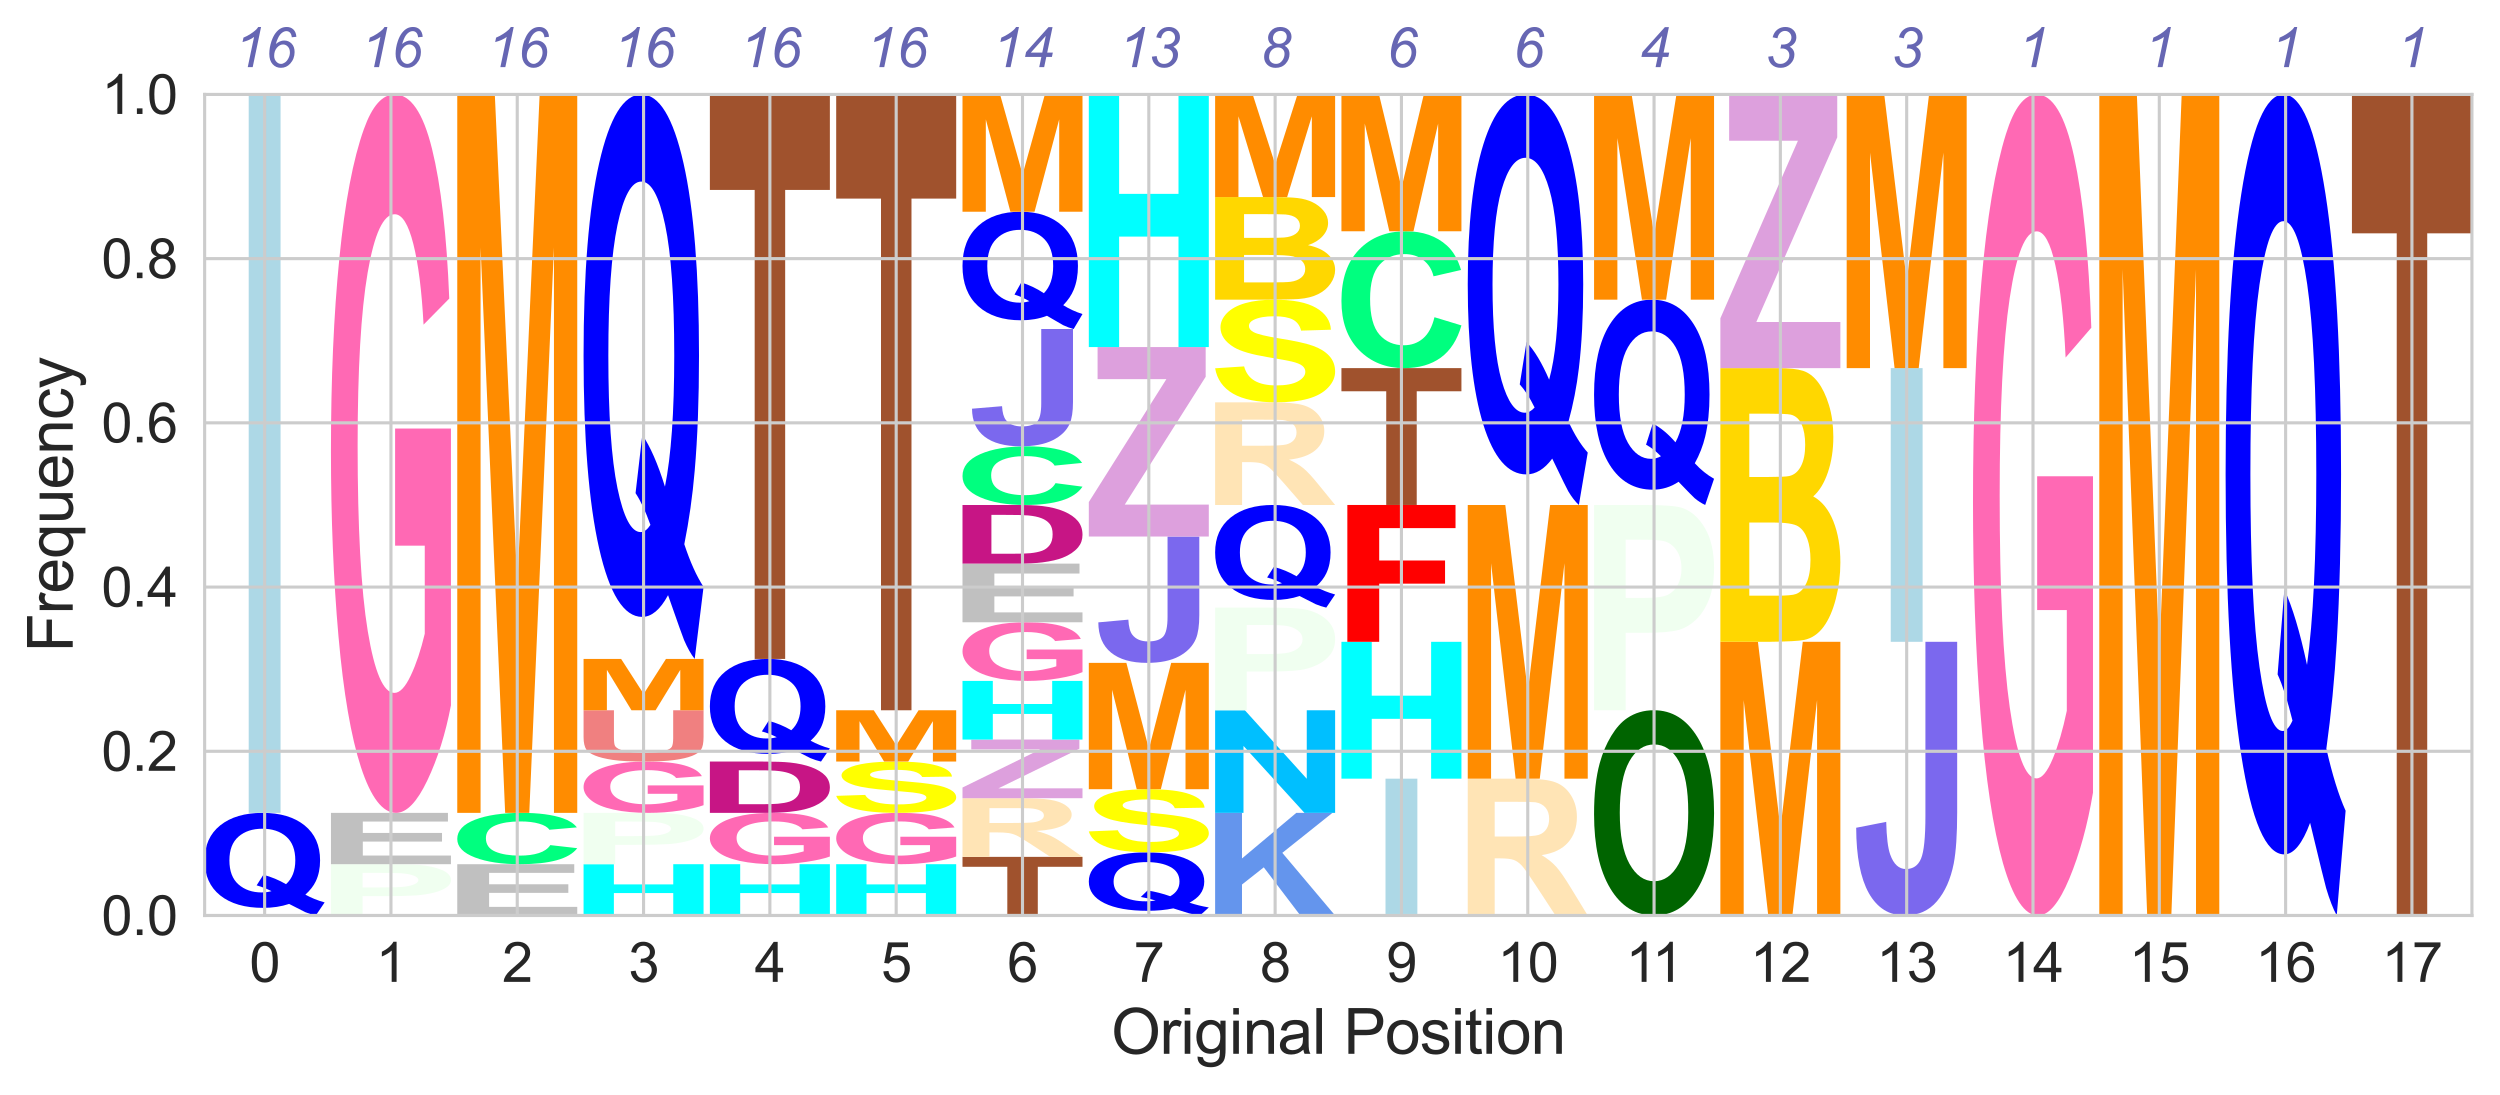 <?xml version="1.0" encoding="utf-8" standalone="no"?>
<!DOCTYPE svg PUBLIC "-//W3C//DTD SVG 1.1//EN"
  "http://www.w3.org/Graphics/SVG/1.1/DTD/svg11.dtd">
<svg xmlns:xlink="http://www.w3.org/1999/xlink" width="641.15pt" height="280.821pt" viewBox="0 0 641.15 280.821" xmlns="http://www.w3.org/2000/svg" version="1.1">
 <defs>
  <style type="text/css">*{stroke-linejoin: round; stroke-linecap: butt}</style>
 </defs>
 <g id="figure_1">
  <g id="patch_1">
   <path d="M 0 280.821 
L 641.15 280.821 
L 641.15 0 
L 0 0 
z
" style="fill: #ffffff"/>
  </g>
  <g id="axes_1">
   <g id="patch_2">
    <path d="M 52.48 234.792 
L 633.95 234.792 
L 633.95 24.215 
L 52.48 24.215 
z
" style="fill: #ffffff"/>
   </g>
   <g id="line2d_1">
    <path d="M 52.48 234.792 
L 633.95 234.792 
" clip-path="url(#p34264f1307)" style="fill: none; stroke: #000000; stroke-width: 0.5; stroke-linecap: round"/>
   </g>
   <g id="patch_3">
    <path d="M 78.314 229.444 
Q 80.587 230.693 83.254 231.434 
L 80.981 234.792 
Q 79.587 234.473 78.254 233.913 
Q 77.961 233.8 74.147 231.82 
Q 71.147 232.833 67.5 232.833 
Q 60.46 232.833 56.467 229.634 
Q 52.48 226.435 52.48 220.649 
Q 52.48 214.878 56.48 211.674 
Q 60.48 208.47 67.334 208.47 
Q 74.127 208.47 78.107 211.674 
Q 82.087 214.878 82.087 220.649 
Q 82.087 223.704 80.981 226.018 
Q 80.147 227.787 78.314 229.444 
z
M 73.354 226.759 
Q 74.547 225.679 75.141 224.156 
Q 75.734 222.629 75.734 220.649 
Q 75.734 216.57 73.401 214.554 
Q 71.067 212.533 67.294 212.533 
Q 63.52 212.533 61.174 214.56 
Q 58.834 216.586 58.834 220.649 
Q 58.834 224.779 61.174 226.831 
Q 63.52 228.878 67.107 228.878 
Q 68.44 228.878 69.627 228.543 
Q 67.754 227.592 65.814 227.062 
L 67.547 224.347 
Q 70.587 225.149 73.354 226.759 
z
" clip-path="url(#p34264f1307)" style="fill: #0000ff"/>
   </g>
   <g id="patch_4">
    <path d="M 63.782 208.47 
L 63.782 24.215 
L 71.952 24.215 
L 71.952 208.47 
L 63.782 208.47 
z
" clip-path="url(#p34264f1307)" style="fill: #add8e6"/>
   </g>
   <g id="patch_5">
    <path d="M 84.874 234.792 
L 84.874 221.631 
L 97.889 221.631 
Q 105.291 221.631 107.536 221.827 
Q 110.991 222.125 113.315 223.117 
Q 115.648 224.108 115.648 225.679 
Q 115.648 226.892 114.306 227.719 
Q 112.964 228.544 110.895 229.015 
Q 108.825 229.486 106.685 229.638 
Q 103.782 229.828 98.275 229.828 
L 92.986 229.828 
L 92.986 234.792 
L 84.874 234.792 
z
M 92.986 223.858 
L 92.986 227.593 
L 97.424 227.593 
Q 102.221 227.593 103.835 227.386 
Q 105.457 227.179 106.369 226.739 
Q 107.29 226.3 107.29 225.717 
Q 107.29 224.998 106.001 224.533 
Q 104.712 224.065 102.739 223.947 
Q 101.291 223.858 96.906 223.858 
L 92.986 223.858 
z
" clip-path="url(#p34264f1307)" style="fill: #f0fff0"/>
   </g>
   <g id="patch_6">
    <path d="M 84.874 221.631 
L 84.874 208.47 
L 114.88 208.47 
L 114.88 210.697 
L 93.044 210.697 
L 93.044 213.613 
L 113.36 213.613 
L 113.36 215.831 
L 93.044 215.831 
L 93.044 219.413 
L 115.648 219.413 
L 115.648 221.631 
L 84.874 221.631 
z
" clip-path="url(#p34264f1307)" style="fill: #c0c0c0"/>
   </g>
   <g id="patch_7">
    <path d="M 101.327 139.934 
L 101.327 109.905 
L 115.648 109.905 
L 115.648 180.892 
Q 113.558 191.822 109.594 200.146 
Q 105.637 208.47 101.572 208.47 
Q 96.415 208.47 92.573 196.762 
Q 88.738 185.015 86.806 163.194 
Q 84.874 141.373 84.874 115.74 
Q 84.874 87.889 87.028 66.263 
Q 89.183 44.636 93.334 33.084 
Q 96.501 24.215 101.213 24.215 
Q 107.339 24.215 110.786 38.14 
Q 114.233 52.026 115.217 76.57 
L 108.624 83.261 
Q 107.928 70.152 106.003 62.567 
Q 104.085 54.944 101.213 54.944 
Q 96.86 54.944 94.289 69.919 
Q 91.718 84.855 91.718 114.262 
Q 91.718 146.002 94.318 161.872 
Q 96.925 177.703 101.148 177.703 
Q 103.238 177.703 105.335 173.268 
Q 107.432 168.834 108.933 162.533 
L 108.933 139.934 
L 101.327 139.934 
z
" clip-path="url(#p34264f1307)" style="fill: #ff69b4"/>
   </g>
   <g id="patch_8">
    <path d="M 117.268 234.792 
L 117.268 221.631 
L 147.273 221.631 
L 147.273 223.858 
L 125.438 223.858 
L 125.438 226.774 
L 145.754 226.774 
L 145.754 228.992 
L 125.438 228.992 
L 125.438 232.574 
L 148.042 232.574 
L 148.042 234.792 
L 117.268 234.792 
z
" clip-path="url(#p34264f1307)" style="fill: #c0c0c0"/>
   </g>
   <g id="patch_9">
    <path d="M 141.125 216.736 
L 148.042 217.525 
Q 146.453 219.609 142.752 220.62 
Q 139.051 221.631 133.368 221.631 
Q 126.328 221.631 121.794 219.9 
Q 117.268 218.167 117.268 215.163 
Q 117.268 211.985 121.817 210.229 
Q 126.374 208.47 133.8 208.47 
Q 140.285 208.47 144.333 209.848 
Q 146.739 210.665 147.942 212.193 
L 140.886 212.802 
Q 140.254 211.812 138.265 211.24 
Q 136.283 210.665 133.437 210.665 
Q 129.513 210.665 127.061 211.682 
Q 124.616 212.696 124.616 214.971 
Q 124.616 217.386 127.022 218.411 
Q 129.436 219.434 133.291 219.434 
Q 136.136 219.434 138.18 218.783 
Q 140.231 218.133 141.125 216.736 
z
" clip-path="url(#p34264f1307)" style="fill: #00ff7f"/>
   </g>
   <g id="patch_10">
    <path d="M 117.268 208.47 
L 117.268 24.215 
L 126.9 24.215 
L 132.679 149.907 
L 138.396 24.215 
L 148.042 24.215 
L 148.042 208.47 
L 142.068 208.47 
L 142.068 63.431 
L 135.739 208.47 
L 129.55 208.47 
L 123.249 63.431 
L 123.249 208.47 
L 117.268 208.47 
z
" clip-path="url(#p34264f1307)" style="fill: #ff8c00"/>
   </g>
   <g id="patch_11">
    <path d="M 149.662 234.792 
L 149.662 221.631 
L 157.435 221.631 
L 157.435 226.811 
L 172.662 226.811 
L 172.662 221.631 
L 180.436 221.631 
L 180.436 234.792 
L 172.662 234.792 
L 172.662 229.038 
L 157.435 229.038 
L 157.435 234.792 
L 149.662 234.792 
z
" clip-path="url(#p34264f1307)" style="fill: #00ffff"/>
   </g>
   <g id="patch_12">
    <path d="M 149.662 221.631 
L 149.662 208.47 
L 162.676 208.47 
Q 170.078 208.47 172.323 208.665 
Q 175.779 208.964 178.103 209.955 
Q 180.436 210.947 180.436 212.518 
Q 180.436 213.731 179.094 214.558 
Q 177.752 215.382 175.682 215.854 
Q 173.613 216.325 171.473 216.477 
Q 168.57 216.667 163.062 216.667 
L 157.774 216.667 
L 157.774 221.631 
L 149.662 221.631 
z
M 157.774 210.697 
L 157.774 214.432 
L 162.212 214.432 
Q 167.009 214.432 168.623 214.225 
Q 170.245 214.018 171.157 213.578 
Q 172.078 213.139 172.078 212.555 
Q 172.078 211.837 170.789 211.372 
Q 169.5 210.904 167.526 210.786 
Q 166.079 210.697 161.694 210.697 
L 157.774 210.697 
z
" clip-path="url(#p34264f1307)" style="fill: #f0fff0"/>
   </g>
   <g id="patch_13">
    <path d="M 166.115 203.575 
L 166.115 201.43 
L 180.436 201.43 
L 180.436 206.5 
Q 178.346 207.281 174.382 207.876 
Q 170.424 208.47 166.359 208.47 
Q 161.203 208.47 157.361 207.634 
Q 153.525 206.795 151.594 205.236 
Q 149.662 203.677 149.662 201.847 
Q 149.662 199.857 151.816 198.312 
Q 153.971 196.768 158.122 195.943 
Q 161.289 195.309 166 195.309 
Q 172.126 195.309 175.574 196.304 
Q 179.021 197.296 180.005 199.049 
L 173.412 199.527 
Q 172.715 198.59 170.791 198.049 
Q 168.873 197.504 166 197.504 
Q 161.648 197.504 159.077 198.574 
Q 156.506 199.641 156.506 201.741 
Q 156.506 204.008 159.106 205.142 
Q 161.713 206.272 165.936 206.272 
Q 168.026 206.272 170.123 205.956 
Q 172.22 205.639 173.721 205.189 
L 173.721 203.575 
L 166.115 203.575 
z
" clip-path="url(#p34264f1307)" style="fill: #ff69b4"/>
   </g>
   <g id="patch_14">
    <path d="M 149.662 182.148 
L 157.452 182.148 
L 157.452 189.156 
Q 157.452 190.826 157.747 191.32 
Q 158.244 192.114 160.122 192.594 
Q 162.008 193.075 165.276 193.075 
Q 168.586 193.075 170.27 192.623 
Q 171.955 192.168 172.3 191.507 
Q 172.645 190.843 172.645 189.306 
L 172.645 182.148 
L 180.436 182.148 
L 180.436 188.945 
Q 180.436 191.275 179.804 192.238 
Q 179.172 193.199 177.471 193.863 
Q 175.77 194.524 172.923 194.916 
Q 170.085 195.309 165.512 195.309 
Q 159.979 195.309 157.124 194.882 
Q 154.268 194.453 152.609 193.769 
Q 150.959 193.086 150.428 192.334 
Q 149.662 191.221 149.662 189.049 
L 149.662 182.148 
z
" clip-path="url(#p34264f1307)" style="fill: #f08080"/>
   </g>
   <g id="patch_15">
    <path d="M 149.662 182.148 
L 149.662 168.987 
L 159.294 168.987 
L 165.073 177.965 
L 170.79 168.987 
L 180.436 168.987 
L 180.436 182.148 
L 174.462 182.148 
L 174.462 171.788 
L 168.133 182.148 
L 161.943 182.148 
L 155.643 171.788 
L 155.643 182.148 
L 149.662 182.148 
z
" clip-path="url(#p34264f1307)" style="fill: #ff8c00"/>
   </g>
   <g id="patch_16">
    <path d="M 175.496 139.569 
Q 177.769 146.442 180.436 150.516 
L 178.162 168.987 
Q 176.769 167.233 175.436 164.15 
Q 175.142 163.528 171.329 152.637 
Q 168.329 158.21 164.682 158.21 
Q 157.642 158.21 153.648 140.615 
Q 149.662 123.021 149.662 91.198 
Q 149.662 59.46 153.662 41.838 
Q 157.662 24.215 164.515 24.215 
Q 171.309 24.215 175.289 41.838 
Q 179.269 59.46 179.269 91.198 
Q 179.269 108.001 178.162 120.73 
Q 177.329 130.46 175.496 139.569 
z
M 170.536 124.803 
Q 171.729 118.863 172.322 110.49 
Q 172.916 102.089 172.916 91.198 
Q 172.916 68.767 170.582 57.678 
Q 168.249 46.562 164.475 46.562 
Q 160.702 46.562 158.355 57.707 
Q 156.015 68.852 156.015 91.198 
Q 156.015 113.912 158.355 125.199 
Q 160.702 136.457 164.289 136.457 
Q 165.622 136.457 166.809 134.618 
Q 164.935 129.385 162.995 126.472 
L 164.729 111.536 
Q 167.769 115.949 170.536 124.803 
z
" clip-path="url(#p34264f1307)" style="fill: #0000ff"/>
   </g>
   <g id="patch_17">
    <path d="M 182.055 234.792 
L 182.055 221.631 
L 189.829 221.631 
L 189.829 226.811 
L 205.056 226.811 
L 205.056 221.631 
L 212.83 221.631 
L 212.83 234.792 
L 205.056 234.792 
L 205.056 229.038 
L 189.829 229.038 
L 189.829 234.792 
L 182.055 234.792 
z
" clip-path="url(#p34264f1307)" style="fill: #00ffff"/>
   </g>
   <g id="patch_18">
    <path d="M 198.509 216.736 
L 198.509 214.591 
L 212.83 214.591 
L 212.83 219.661 
Q 210.74 220.442 206.775 221.037 
Q 202.818 221.631 198.753 221.631 
Q 193.597 221.631 189.754 220.795 
Q 185.919 219.956 183.987 218.397 
Q 182.055 216.839 182.055 215.008 
Q 182.055 213.018 184.21 211.474 
Q 186.365 209.929 190.516 209.104 
Q 193.683 208.47 198.394 208.47 
Q 204.52 208.47 207.968 209.465 
Q 211.415 210.457 212.399 212.21 
L 205.806 212.688 
Q 205.109 211.751 203.184 211.21 
Q 201.267 210.665 198.394 210.665 
Q 194.042 210.665 191.471 211.735 
Q 188.9 212.802 188.9 214.902 
Q 188.9 217.169 191.5 218.303 
Q 194.107 219.434 198.33 219.434 
Q 200.419 219.434 202.517 219.117 
Q 204.614 218.8 206.115 218.35 
L 206.115 216.736 
L 198.509 216.736 
z
" clip-path="url(#p34264f1307)" style="fill: #ff69b4"/>
   </g>
   <g id="patch_19">
    <path d="M 182.055 195.309 
L 195.599 195.309 
Q 200.183 195.309 202.588 195.559 
Q 205.817 195.901 208.117 196.771 
Q 210.425 197.642 211.628 198.903 
Q 212.83 200.164 212.83 202.015 
Q 212.83 203.641 211.708 204.816 
Q 210.329 206.252 207.773 207.14 
Q 205.841 207.815 202.564 208.191 
Q 200.111 208.47 196 208.47 
L 182.055 208.47 
L 182.055 195.309 
z
M 189.469 197.536 
L 189.469 206.252 
L 194.998 206.252 
Q 198.108 206.252 199.486 206.126 
Q 201.289 205.965 202.475 205.58 
Q 203.662 205.192 204.415 204.31 
Q 205.168 203.425 205.168 201.897 
Q 205.168 200.371 204.415 199.555 
Q 203.662 198.736 202.307 198.28 
Q 200.961 197.823 198.885 197.659 
Q 197.33 197.536 192.794 197.536 
L 189.469 197.536 
z
" clip-path="url(#p34264f1307)" style="fill: #c71585"/>
   </g>
   <g id="patch_20">
    <path d="M 207.89 189.96 
Q 210.163 191.21 212.83 191.951 
L 210.556 195.309 
Q 209.163 194.99 207.83 194.43 
Q 207.536 194.316 203.723 192.336 
Q 200.723 193.35 197.076 193.35 
Q 190.036 193.35 186.042 190.151 
Q 182.055 186.952 182.055 181.166 
Q 182.055 175.395 186.056 172.191 
Q 190.056 168.987 196.909 168.987 
Q 203.703 168.987 207.683 172.191 
Q 211.663 175.395 211.663 181.166 
Q 211.663 184.221 210.556 186.535 
Q 209.723 188.304 207.89 189.96 
z
M 202.929 187.276 
Q 204.123 186.196 204.716 184.673 
Q 205.309 183.146 205.309 181.166 
Q 205.309 177.087 202.976 175.071 
Q 200.643 173.05 196.869 173.05 
Q 193.096 173.05 190.749 175.076 
Q 188.409 177.103 188.409 181.166 
Q 188.409 185.296 190.749 187.348 
Q 193.096 189.395 196.683 189.395 
Q 198.016 189.395 199.203 189.06 
Q 197.329 188.109 195.389 187.579 
L 197.123 184.863 
Q 200.163 185.666 202.929 187.276 
z
" clip-path="url(#p34264f1307)" style="fill: #0000ff"/>
   </g>
   <g id="patch_21">
    <path d="M 193.545 168.987 
L 193.545 48.707 
L 182.055 48.707 
L 182.055 24.215 
L 212.83 24.215 
L 212.83 48.707 
L 201.365 48.707 
L 201.365 168.987 
L 193.545 168.987 
z
" clip-path="url(#p34264f1307)" style="fill: #a0522d"/>
   </g>
   <g id="patch_22">
    <path d="M 214.449 234.792 
L 214.449 221.631 
L 222.223 221.631 
L 222.223 226.811 
L 237.45 226.811 
L 237.45 221.631 
L 245.224 221.631 
L 245.224 234.792 
L 237.45 234.792 
L 237.45 229.038 
L 222.223 229.038 
L 222.223 234.792 
L 214.449 234.792 
z
" clip-path="url(#p34264f1307)" style="fill: #00ffff"/>
   </g>
   <g id="patch_23">
    <path d="M 230.903 216.736 
L 230.903 214.591 
L 245.224 214.591 
L 245.224 219.661 
Q 243.134 220.442 239.169 221.037 
Q 235.212 221.631 231.147 221.631 
Q 225.991 221.631 222.148 220.795 
Q 218.313 219.956 216.381 218.397 
Q 214.449 216.839 214.449 215.008 
Q 214.449 213.018 216.604 211.474 
Q 218.758 209.929 222.91 209.104 
Q 226.077 208.47 230.788 208.47 
Q 236.914 208.47 240.361 209.465 
Q 243.809 210.457 244.793 212.21 
L 238.2 212.688 
Q 237.503 211.751 235.578 211.21 
Q 233.661 210.665 230.788 210.665 
Q 226.436 210.665 223.865 211.735 
Q 221.294 212.802 221.294 214.902 
Q 221.294 217.169 223.893 218.303 
Q 226.5 219.434 230.723 219.434 
Q 232.813 219.434 234.91 219.117 
Q 237.008 218.8 238.509 218.35 
L 238.509 216.736 
L 230.903 216.736 
z
" clip-path="url(#p34264f1307)" style="fill: #ff69b4"/>
   </g>
   <g id="patch_24">
    <path d="M 214.449 204.105 
L 221.885 203.864 
Q 222.562 205.122 224.611 205.713 
Q 226.66 206.302 230.146 206.302 
Q 233.839 206.302 235.706 205.777 
Q 237.582 205.252 237.582 204.55 
Q 237.582 204.097 236.797 203.78 
Q 236.012 203.464 234.046 203.231 
Q 232.707 203.072 227.932 202.675 
Q 221.786 202.162 219.307 201.418 
Q 215.821 200.365 215.821 198.858 
Q 215.821 197.886 217.457 197.039 
Q 219.101 196.192 222.182 195.751 
Q 225.272 195.309 229.634 195.309 
Q 236.755 195.309 240.357 196.359 
Q 243.96 197.408 244.141 199.16 
L 236.499 199.274 
Q 236.012 198.294 234.393 197.864 
Q 232.782 197.433 229.551 197.433 
Q 226.222 197.433 224.338 197.894 
Q 223.124 198.188 223.124 198.683 
Q 223.124 199.135 224.264 199.455 
Q 225.71 199.863 231.286 200.307 
Q 236.863 200.748 239.531 201.223 
Q 242.208 201.695 243.712 202.514 
Q 245.224 203.333 245.224 204.541 
Q 245.224 205.632 243.414 206.588 
Q 241.613 207.543 238.309 208.006 
Q 235.004 208.47 230.072 208.47 
Q 222.893 208.47 219.043 207.357 
Q 215.201 206.241 214.449 204.105 
z
" clip-path="url(#p34264f1307)" style="fill: #ffff00"/>
   </g>
   <g id="patch_25">
    <path d="M 214.449 195.309 
L 214.449 182.148 
L 224.082 182.148 
L 229.861 191.126 
L 235.577 182.148 
L 245.224 182.148 
L 245.224 195.309 
L 239.25 195.309 
L 239.25 184.949 
L 232.921 195.309 
L 226.731 195.309 
L 220.43 184.949 
L 220.43 195.309 
L 214.449 195.309 
z
" clip-path="url(#p34264f1307)" style="fill: #ff8c00"/>
   </g>
   <g id="patch_26">
    <path d="M 225.939 182.148 
L 225.939 50.934 
L 214.449 50.934 
L 214.449 24.215 
L 245.224 24.215 
L 245.224 50.934 
L 233.759 50.934 
L 233.759 182.148 
L 225.939 182.148 
z
" clip-path="url(#p34264f1307)" style="fill: #a0522d"/>
   </g>
   <g id="patch_27">
    <path d="M 258.333 234.792 
L 258.333 222.296 
L 246.843 222.296 
L 246.843 219.751 
L 277.617 219.751 
L 277.617 222.296 
L 266.153 222.296 
L 266.153 234.792 
L 258.333 234.792 
z
" clip-path="url(#p34264f1307)" style="fill: #a0522d"/>
   </g>
   <g id="patch_28">
    <path d="M 246.843 219.751 
L 246.843 204.71 
L 261.39 204.71 
Q 266.874 204.71 269.362 205.117 
Q 271.85 205.521 273.344 206.558 
Q 274.838 207.593 274.838 208.926 
Q 274.838 210.62 272.567 211.723 
Q 270.303 212.826 265.798 213.112 
Q 268.039 213.687 269.496 214.376 
Q 270.961 215.062 273.433 216.816 
L 277.617 219.751 
L 269.347 219.751 
L 264.356 216.478 
Q 261.689 214.724 260.71 214.268 
Q 259.731 213.811 258.633 213.641 
Q 257.535 213.47 255.151 213.47 
L 253.754 213.47 
L 253.754 219.751 
L 246.843 219.751 
z
M 253.754 211.07 
L 258.865 211.07 
Q 263.84 211.07 265.073 210.886 
Q 266.313 210.702 267.016 210.252 
Q 267.718 209.799 267.718 209.119 
Q 267.718 208.361 266.792 207.895 
Q 265.873 207.428 264.192 207.304 
Q 263.347 207.254 259.148 207.254 
L 253.754 207.254 
L 253.754 211.07 
z
" clip-path="url(#p34264f1307)" style="fill: #ffe4b5"/>
   </g>
   <g id="patch_29">
    <path d="M 246.843 204.71 
L 246.843 201.971 
L 266.736 192.213 
L 249.092 192.213 
L 249.092 189.669 
L 276.815 189.669 
L 276.815 192.026 
L 256.062 202.175 
L 277.617 202.175 
L 277.617 204.71 
L 246.843 204.71 
z
" clip-path="url(#p34264f1307)" style="fill: #dda0dd"/>
   </g>
   <g id="patch_30">
    <path d="M 246.843 189.669 
L 246.843 174.627 
L 254.617 174.627 
L 254.617 180.547 
L 269.844 180.547 
L 269.844 174.627 
L 277.617 174.627 
L 277.617 189.669 
L 269.844 189.669 
L 269.844 183.092 
L 254.617 183.092 
L 254.617 189.669 
L 246.843 189.669 
z
" clip-path="url(#p34264f1307)" style="fill: #00ffff"/>
   </g>
   <g id="patch_31">
    <path d="M 263.297 169.033 
L 263.297 166.581 
L 277.617 166.581 
L 277.617 172.376 
Q 275.527 173.268 271.563 173.948 
Q 267.606 174.627 263.541 174.627 
Q 258.384 174.627 254.542 173.672 
Q 250.707 172.713 248.775 170.931 
Q 246.843 169.15 246.843 167.058 
Q 246.843 164.784 248.998 163.019 
Q 251.152 161.253 255.303 160.31 
Q 258.471 159.586 263.182 159.586 
Q 269.308 159.586 272.755 160.723 
Q 276.203 161.856 277.186 163.86 
L 270.594 164.406 
Q 269.897 163.336 267.972 162.717 
Q 266.055 162.095 263.182 162.095 
Q 258.83 162.095 256.259 163.317 
Q 253.688 164.536 253.688 166.937 
Q 253.688 169.528 256.287 170.823 
Q 258.894 172.116 263.117 172.116 
Q 265.207 172.116 267.304 171.754 
Q 269.401 171.392 270.902 170.877 
L 270.902 169.033 
L 263.297 169.033 
z
" clip-path="url(#p34264f1307)" style="fill: #ff69b4"/>
   </g>
   <g id="patch_32">
    <path d="M 246.843 159.586 
L 246.843 144.545 
L 276.849 144.545 
L 276.849 147.09 
L 255.014 147.09 
L 255.014 150.422 
L 275.33 150.422 
L 275.33 152.957 
L 255.014 152.957 
L 255.014 157.051 
L 277.617 157.051 
L 277.617 159.586 
L 246.843 159.586 
z
" clip-path="url(#p34264f1307)" style="fill: #c0c0c0"/>
   </g>
   <g id="patch_33">
    <path d="M 246.843 129.504 
L 260.387 129.504 
Q 264.971 129.504 267.375 129.789 
Q 270.605 130.18 272.905 131.175 
Q 275.213 132.17 276.415 133.611 
Q 277.617 135.053 277.617 137.167 
Q 277.617 139.025 276.495 140.368 
Q 275.117 142.01 272.561 143.025 
Q 270.629 143.796 267.351 144.226 
Q 264.899 144.545 260.788 144.545 
L 246.843 144.545 
L 246.843 129.504 
z
M 254.256 132.048 
L 254.256 142.01 
L 259.786 142.01 
Q 262.895 142.01 264.274 141.866 
Q 266.077 141.682 267.263 141.242 
Q 268.449 140.799 269.203 139.791 
Q 269.956 138.779 269.956 137.032 
Q 269.956 135.289 269.203 134.356 
Q 268.449 133.421 267.095 132.899 
Q 265.749 132.377 263.673 132.189 
Q 262.118 132.048 257.582 132.048 
L 254.256 132.048 
z
" clip-path="url(#p34264f1307)" style="fill: #c71585"/>
   </g>
   <g id="patch_34">
    <path d="M 270.701 123.909 
L 277.617 124.811 
Q 276.029 127.192 272.328 128.348 
Q 268.627 129.504 262.944 129.504 
Q 255.904 129.504 251.37 127.525 
Q 246.843 125.544 246.843 122.112 
Q 246.843 118.479 251.393 116.472 
Q 255.95 114.462 263.375 114.462 
Q 269.86 114.462 273.908 116.037 
Q 276.314 116.971 277.517 118.717 
L 270.462 119.413 
Q 269.829 118.282 267.84 117.628 
Q 265.858 116.971 263.013 116.971 
Q 259.088 116.971 256.636 118.133 
Q 254.192 119.292 254.192 121.893 
Q 254.192 124.652 256.598 125.823 
Q 259.011 126.992 262.866 126.992 
Q 265.712 126.992 267.755 126.249 
Q 269.806 125.506 270.701 123.909 
z
" clip-path="url(#p34264f1307)" style="fill: #00ff7f"/>
   </g>
   <g id="patch_35">
    <path d="M 267.035 84.38 
L 275.18 84.38 
L 275.18 103.105 
Q 275.18 106.772 274.296 108.755 
Q 273.104 111.337 269.986 112.9 
Q 266.868 114.462 261.762 114.462 
Q 255.773 114.462 252.541 112.015 
Q 249.316 109.562 249.281 104.816 
L 256.984 104.17 
Q 257.125 106.714 258.008 107.767 
Q 259.333 109.355 262.036 109.355 
Q 264.774 109.355 265.905 108.219 
Q 267.035 107.076 267.035 103.486 
L 267.035 84.38 
z
" clip-path="url(#p34264f1307)" style="fill: #7b68ee"/>
   </g>
   <g id="patch_36">
    <path d="M 272.677 78.267 
Q 274.951 79.695 277.617 80.542 
L 275.344 84.38 
Q 273.951 84.016 272.617 83.375 
Q 272.324 83.246 268.51 80.983 
Q 265.51 82.14 261.864 82.14 
Q 254.823 82.14 250.83 78.485 
Q 246.843 74.829 246.843 68.216 
Q 246.843 61.621 250.843 57.959 
Q 254.843 54.297 261.697 54.297 
Q 268.49 54.297 272.471 57.959 
Q 276.451 61.621 276.451 68.216 
Q 276.451 71.707 275.344 74.352 
Q 274.511 76.374 272.677 78.267 
z
M 267.717 75.199 
Q 268.911 73.965 269.504 72.225 
Q 270.097 70.479 270.097 68.216 
Q 270.097 63.555 267.764 61.251 
Q 265.43 58.941 261.657 58.941 
Q 257.884 58.941 255.537 61.257 
Q 253.197 63.573 253.197 68.216 
Q 253.197 72.936 255.537 75.281 
Q 257.884 77.62 261.47 77.62 
Q 262.804 77.62 263.99 77.238 
Q 262.117 76.151 260.177 75.546 
L 261.91 72.442 
Q 264.95 73.359 267.717 75.199 
z
" clip-path="url(#p34264f1307)" style="fill: #0000ff"/>
   </g>
   <g id="patch_37">
    <path d="M 246.843 54.297 
L 246.843 24.215 
L 256.475 24.215 
L 262.255 44.736 
L 267.971 24.215 
L 277.617 24.215 
L 277.617 54.297 
L 271.643 54.297 
L 271.643 30.618 
L 265.315 54.297 
L 259.125 54.297 
L 252.824 30.618 
L 252.824 54.297 
L 246.843 54.297 
z
" clip-path="url(#p34264f1307)" style="fill: #ff8c00"/>
   </g>
   <g id="patch_38">
    <path d="M 305.071 231.501 
Q 307.345 232.27 310.011 232.726 
L 307.738 234.792 
Q 306.345 234.596 305.011 234.251 
Q 304.718 234.181 300.904 232.963 
Q 297.904 233.586 294.258 233.586 
Q 287.217 233.586 283.224 231.618 
Q 279.237 229.649 279.237 226.089 
Q 279.237 222.538 283.237 220.566 
Q 287.237 218.594 294.091 218.594 
Q 300.884 218.594 304.864 220.566 
Q 308.845 222.538 308.845 226.089 
Q 308.845 227.969 307.738 229.393 
Q 306.905 230.482 305.071 231.501 
z
M 300.111 229.849 
Q 301.304 229.184 301.898 228.247 
Q 302.491 227.307 302.491 226.089 
Q 302.491 223.579 300.158 222.338 
Q 297.824 221.094 294.051 221.094 
Q 290.277 221.094 287.931 222.341 
Q 285.591 223.588 285.591 226.089 
Q 285.591 228.63 287.931 229.893 
Q 290.277 231.153 293.864 231.153 
Q 295.198 231.153 296.384 230.947 
Q 294.511 230.361 292.571 230.035 
L 294.304 228.364 
Q 297.344 228.858 300.111 229.849 
z
" clip-path="url(#p34264f1307)" style="fill: #0000ff"/>
   </g>
   <g id="patch_39">
    <path d="M 279.237 213.222 
L 286.672 212.925 
Q 287.35 214.473 289.399 215.201 
Q 291.448 215.925 294.934 215.925 
Q 298.627 215.925 300.494 215.279 
Q 302.369 214.633 302.369 213.769 
Q 302.369 213.212 301.585 212.822 
Q 300.8 212.433 298.833 212.145 
Q 297.495 211.951 292.72 211.462 
Q 286.573 210.83 284.095 209.914 
Q 280.609 208.619 280.609 206.763 
Q 280.609 205.567 282.244 204.525 
Q 283.888 203.482 286.97 202.939 
Q 290.06 202.396 294.422 202.396 
Q 301.543 202.396 305.145 203.688 
Q 308.747 204.979 308.929 207.136 
L 301.287 207.276 
Q 300.8 206.069 299.18 205.54 
Q 297.569 205.01 294.339 205.01 
Q 291.01 205.01 289.126 205.577 
Q 287.912 205.94 287.912 206.548 
Q 287.912 207.105 289.052 207.498 
Q 290.498 208 296.074 208.547 
Q 301.651 209.09 304.319 209.675 
Q 306.996 210.256 308.499 211.264 
Q 310.011 212.272 310.011 213.758 
Q 310.011 215.101 308.202 216.277 
Q 306.401 217.453 303.096 218.023 
Q 299.792 218.594 294.86 218.594 
Q 287.68 218.594 283.831 217.224 
Q 279.989 215.85 279.237 213.222 
z
" clip-path="url(#p34264f1307)" style="fill: #ffff00"/>
   </g>
   <g id="patch_40">
    <path d="M 279.237 202.396 
L 279.237 169.999 
L 288.869 169.999 
L 294.649 192.099 
L 300.365 169.999 
L 310.011 169.999 
L 310.011 202.396 
L 304.037 202.396 
L 304.037 176.894 
L 297.709 202.396 
L 291.519 202.396 
L 285.218 176.894 
L 285.218 202.396 
L 279.237 202.396 
z
" clip-path="url(#p34264f1307)" style="fill: #ff8c00"/>
   </g>
   <g id="patch_41">
    <path d="M 299.429 137.603 
L 307.573 137.603 
L 307.573 157.768 
Q 307.573 161.718 306.69 163.852 
Q 305.498 166.634 302.38 168.317 
Q 299.262 169.999 294.156 169.999 
Q 288.167 169.999 284.934 167.364 
Q 281.71 164.722 281.675 159.611 
L 289.377 158.915 
Q 289.519 161.655 290.402 162.788 
Q 291.727 164.499 294.43 164.499 
Q 297.168 164.499 298.299 163.275 
Q 299.429 162.044 299.429 158.178 
L 299.429 137.603 
z
" clip-path="url(#p34264f1307)" style="fill: #7b68ee"/>
   </g>
   <g id="patch_42">
    <path d="M 279.237 137.603 
L 279.237 128.756 
L 299.13 97.229 
L 281.486 97.229 
L 281.486 89.008 
L 309.209 89.008 
L 309.209 96.624 
L 288.456 129.413 
L 310.011 129.413 
L 310.011 137.603 
L 279.237 137.603 
z
" clip-path="url(#p34264f1307)" style="fill: #dda0dd"/>
   </g>
   <g id="patch_43">
    <path d="M 279.237 89.008 
L 279.237 24.215 
L 287.01 24.215 
L 287.01 49.716 
L 302.238 49.716 
L 302.238 24.215 
L 310.011 24.215 
L 310.011 89.008 
L 302.238 89.008 
L 302.238 60.678 
L 287.01 60.678 
L 287.01 89.008 
L 279.237 89.008 
z
" clip-path="url(#p34264f1307)" style="fill: #00ffff"/>
   </g>
   <g id="patch_44">
    <path d="M 311.631 234.792 
L 311.631 208.47 
L 318.522 208.47 
L 318.522 220.157 
L 332.445 208.47 
L 341.712 208.47 
L 328.862 218.721 
L 342.405 234.792 
L 333.495 234.792 
L 324.109 222.439 
L 318.522 226.84 
L 318.522 234.792 
L 311.631 234.792 
z
" clip-path="url(#p34264f1307)" style="fill: #6495ed"/>
   </g>
   <g id="patch_45">
    <path d="M 311.631 208.47 
L 311.631 182.148 
L 319.253 182.148 
L 335.131 199.725 
L 335.131 182.148 
L 342.405 182.148 
L 342.405 208.47 
L 334.546 208.47 
L 318.905 191.301 
L 318.905 208.47 
L 311.631 208.47 
z
" clip-path="url(#p34264f1307)" style="fill: #00bfff"/>
   </g>
   <g id="patch_46">
    <path d="M 311.631 182.148 
L 311.631 155.826 
L 324.646 155.826 
Q 332.048 155.826 334.293 156.217 
Q 337.748 156.814 340.072 158.796 
Q 342.405 160.779 342.405 163.922 
Q 342.405 166.347 341.063 168.001 
Q 339.722 169.651 337.652 170.593 
Q 335.582 171.535 333.442 171.84 
Q 330.539 172.219 325.032 172.219 
L 319.743 172.219 
L 319.743 182.148 
L 311.631 182.148 
z
M 319.743 160.279 
L 319.743 167.749 
L 324.181 167.749 
Q 328.978 167.749 330.592 167.335 
Q 332.214 166.921 333.126 166.042 
Q 334.047 165.163 334.047 163.997 
Q 334.047 162.56 332.758 161.629 
Q 331.469 160.693 329.496 160.457 
Q 328.049 160.279 323.664 160.279 
L 319.743 160.279 
z
" clip-path="url(#p34264f1307)" style="fill: #f0fff0"/>
   </g>
   <g id="patch_47">
    <path d="M 337.465 150.477 
Q 339.738 151.727 342.405 152.467 
L 340.132 155.826 
Q 338.738 155.507 337.405 154.946 
Q 337.112 154.833 333.298 152.853 
Q 330.298 153.866 326.651 153.866 
Q 319.611 153.866 315.618 150.667 
Q 311.631 147.468 311.631 141.682 
Q 311.631 135.912 315.631 132.708 
Q 319.631 129.504 326.485 129.504 
Q 333.278 129.504 337.258 132.708 
Q 341.238 135.912 341.238 141.682 
Q 341.238 144.737 340.132 147.052 
Q 339.298 148.821 337.465 150.477 
z
M 332.505 147.792 
Q 333.698 146.712 334.292 145.19 
Q 334.885 143.662 334.885 141.682 
Q 334.885 137.604 332.552 135.588 
Q 330.218 133.567 326.445 133.567 
Q 322.671 133.567 320.325 135.593 
Q 317.984 137.619 317.984 141.682 
Q 317.984 145.812 320.325 147.864 
Q 322.671 149.911 326.258 149.911 
Q 327.591 149.911 328.778 149.577 
Q 326.905 148.626 324.965 148.096 
L 326.698 145.38 
Q 329.738 146.183 332.505 147.792 
z
" clip-path="url(#p34264f1307)" style="fill: #0000ff"/>
   </g>
   <g id="patch_48">
    <path d="M 311.631 129.504 
L 311.631 103.181 
L 326.178 103.181 
Q 331.661 103.181 334.149 103.894 
Q 336.637 104.601 338.132 106.416 
Q 339.626 108.226 339.626 110.559 
Q 339.626 113.524 337.355 115.455 
Q 335.091 117.385 330.586 117.885 
Q 332.827 118.891 334.284 120.098 
Q 335.748 121.298 338.221 124.367 
L 342.405 129.504 
L 334.134 129.504 
L 329.144 123.775 
Q 326.476 120.707 325.498 119.908 
Q 324.519 119.109 323.421 118.81 
Q 322.322 118.512 319.939 118.512 
L 318.542 118.512 
L 318.542 129.504 
L 311.631 129.504 
z
M 318.542 114.311 
L 323.652 114.311 
Q 328.628 114.311 329.861 113.99 
Q 331.101 113.668 331.803 112.881 
Q 332.506 112.088 332.506 110.898 
Q 332.506 109.571 331.579 108.755 
Q 330.66 107.939 328.979 107.721 
Q 328.135 107.635 323.936 107.635 
L 318.542 107.635 
L 318.542 114.311 
z
" clip-path="url(#p34264f1307)" style="fill: #ffe4b5"/>
   </g>
   <g id="patch_49">
    <path d="M 311.631 94.452 
L 319.066 93.969 
Q 319.744 96.484 321.793 97.667 
Q 323.842 98.844 327.328 98.844 
Q 331.021 98.844 332.888 97.795 
Q 334.763 96.745 334.763 95.34 
Q 334.763 94.435 333.978 93.802 
Q 333.194 93.169 331.227 92.703 
Q 329.889 92.386 325.114 91.592 
Q 318.967 90.565 316.489 89.076 
Q 313.002 86.972 313.002 83.956 
Q 313.002 82.013 314.638 80.319 
Q 316.282 78.625 319.364 77.742 
Q 322.454 76.859 326.816 76.859 
Q 333.937 76.859 337.539 78.958 
Q 341.141 81.058 341.323 84.562 
L 333.681 84.789 
Q 333.194 82.829 331.574 81.968 
Q 329.963 81.108 326.733 81.108 
Q 323.404 81.108 321.52 82.029 
Q 320.306 82.618 320.306 83.606 
Q 320.306 84.512 321.446 85.15 
Q 322.891 85.967 328.468 86.855 
Q 334.044 87.738 336.713 88.688 
Q 339.39 89.632 340.893 91.27 
Q 342.405 92.908 342.405 95.324 
Q 342.405 97.506 340.596 99.416 
Q 338.795 101.327 335.49 102.254 
Q 332.186 103.181 327.254 103.181 
Q 320.074 103.181 316.224 100.955 
Q 312.383 98.722 311.631 94.452 
z
" clip-path="url(#p34264f1307)" style="fill: #ffff00"/>
   </g>
   <g id="patch_50">
    <path d="M 311.631 50.537 
L 326.316 50.537 
Q 330.679 50.537 332.821 50.796 
Q 334.962 51.054 336.655 51.882 
Q 338.347 52.709 339.47 54.082 
Q 340.601 55.456 340.601 57.162 
Q 340.601 59.012 339.205 60.558 
Q 337.817 62.098 335.443 62.874 
Q 338.796 63.569 340.601 65.258 
Q 342.405 66.948 342.405 69.229 
Q 342.405 71.021 341.242 72.722 
Q 340.079 74.417 338.058 75.434 
Q 336.045 76.446 333.085 76.681 
Q 331.233 76.825 324.135 76.859 
L 311.631 76.859 
L 311.631 50.537 
z
M 319.05 54.916 
L 319.05 61.006 
L 323.91 61.006 
Q 328.249 61.006 329.3 60.914 
Q 331.201 60.753 332.291 59.972 
Q 333.382 59.191 333.382 57.915 
Q 333.382 56.697 332.444 55.933 
Q 331.505 55.168 329.653 55.007 
Q 328.546 54.916 323.309 54.916 
L 319.05 54.916 
z
M 319.05 65.385 
L 319.05 72.423 
L 325.915 72.423 
Q 329.925 72.423 331 72.263 
Q 332.66 72.044 333.695 71.211 
Q 334.738 70.378 334.738 68.976 
Q 334.738 67.792 333.936 66.965 
Q 333.134 66.137 331.618 65.764 
Q 330.102 65.385 325.041 65.385 
L 319.05 65.385 
z
" clip-path="url(#p34264f1307)" style="fill: #ffd700"/>
   </g>
   <g id="patch_51">
    <path d="M 311.631 50.537 
L 311.631 24.215 
L 321.263 24.215 
L 327.042 42.171 
L 332.759 24.215 
L 342.405 24.215 
L 342.405 50.537 
L 336.431 50.537 
L 336.431 29.817 
L 330.102 50.537 
L 323.913 50.537 
L 317.612 29.817 
L 317.612 50.537 
L 311.631 50.537 
z
" clip-path="url(#p34264f1307)" style="fill: #ff8c00"/>
   </g>
   <g id="patch_52">
    <path d="M 355.327 234.792 
L 355.327 199.696 
L 363.497 199.696 
L 363.497 234.792 
L 355.327 234.792 
z
" clip-path="url(#p34264f1307)" style="fill: #add8e6"/>
   </g>
   <g id="patch_53">
    <path d="M 344.025 199.696 
L 344.025 164.6 
L 351.798 164.6 
L 351.798 178.413 
L 367.026 178.413 
L 367.026 164.6 
L 374.799 164.6 
L 374.799 199.696 
L 367.026 199.696 
L 367.026 184.351 
L 351.798 184.351 
L 351.798 199.696 
L 344.025 199.696 
z
" clip-path="url(#p34264f1307)" style="fill: #00ffff"/>
   </g>
   <g id="patch_54">
    <path d="M 345.54 164.6 
L 345.54 129.504 
L 373.284 129.504 
L 373.284 135.441 
L 353.71 135.441 
L 353.71 143.746 
L 370.599 143.746 
L 370.599 149.683 
L 353.71 149.683 
L 353.71 164.6 
L 345.54 164.6 
z
" clip-path="url(#p34264f1307)" style="fill: #ff0000"/>
   </g>
   <g id="patch_55">
    <path d="M 355.514 129.504 
L 355.514 100.345 
L 344.025 100.345 
L 344.025 94.407 
L 374.799 94.407 
L 374.799 100.345 
L 363.335 100.345 
L 363.335 129.504 
L 355.514 129.504 
z
" clip-path="url(#p34264f1307)" style="fill: #a0522d"/>
   </g>
   <g id="patch_56">
    <path d="M 367.882 81.353 
L 374.799 83.457 
Q 373.211 89.014 369.509 91.711 
Q 365.808 94.407 360.125 94.407 
Q 353.085 94.407 348.551 89.792 
Q 344.025 85.168 344.025 77.159 
Q 344.025 68.684 348.574 64.001 
Q 353.131 59.311 360.557 59.311 
Q 367.042 59.311 371.09 62.986 
Q 373.496 65.164 374.699 69.239 
L 367.643 70.862 
Q 367.011 68.224 365.022 66.698 
Q 363.04 65.164 360.195 65.164 
Q 356.27 65.164 353.818 67.876 
Q 351.373 70.58 351.373 76.648 
Q 351.373 83.087 353.779 85.82 
Q 356.193 88.547 360.048 88.547 
Q 362.893 88.547 364.937 86.813 
Q 366.988 85.08 367.882 81.353 
z
" clip-path="url(#p34264f1307)" style="fill: #00ff7f"/>
   </g>
   <g id="patch_57">
    <path d="M 344.025 59.311 
L 344.025 24.215 
L 353.657 24.215 
L 359.436 48.156 
L 365.153 24.215 
L 374.799 24.215 
L 374.799 59.311 
L 368.825 59.311 
L 368.825 31.685 
L 362.496 59.311 
L 356.307 59.311 
L 350.006 31.685 
L 350.006 59.311 
L 344.025 59.311 
z
" clip-path="url(#p34264f1307)" style="fill: #ff8c00"/>
   </g>
   <g id="patch_58">
    <path d="M 376.419 234.792 
L 376.419 199.696 
L 390.965 199.696 
Q 396.449 199.696 398.937 200.646 
Q 401.425 201.588 402.919 204.009 
Q 404.414 206.423 404.414 209.533 
Q 404.414 213.486 402.142 216.061 
Q 399.879 218.635 395.373 219.301 
Q 397.615 220.642 399.072 222.251 
Q 400.536 223.852 403.009 227.943 
L 407.193 234.792 
L 398.922 234.792 
L 393.931 227.154 
Q 391.264 223.063 390.285 221.998 
Q 389.307 220.933 388.208 220.535 
Q 387.11 220.136 384.727 220.136 
L 383.33 220.136 
L 383.33 234.792 
L 376.419 234.792 
z
M 383.33 214.536 
L 388.44 214.536 
Q 393.416 214.536 394.649 214.107 
Q 395.889 213.678 396.591 212.628 
Q 397.293 211.571 397.293 209.985 
Q 397.293 208.215 396.367 207.127 
Q 395.448 206.04 393.767 205.748 
Q 392.923 205.634 388.724 205.634 
L 383.33 205.634 
L 383.33 214.536 
z
" clip-path="url(#p34264f1307)" style="fill: #ffe4b5"/>
   </g>
   <g id="patch_59">
    <path d="M 376.419 199.696 
L 376.419 129.504 
L 386.051 129.504 
L 391.83 177.386 
L 397.547 129.504 
L 407.193 129.504 
L 407.193 199.696 
L 401.219 199.696 
L 401.219 144.443 
L 394.89 199.696 
L 388.701 199.696 
L 382.4 144.443 
L 382.4 199.696 
L 376.419 199.696 
z
" clip-path="url(#p34264f1307)" style="fill: #ff8c00"/>
   </g>
   <g id="patch_60">
    <path d="M 402.253 108.109 
Q 404.526 113.108 407.193 116.07 
L 404.92 129.504 
Q 403.526 128.228 402.193 125.986 
Q 401.899 125.533 398.086 117.613 
Q 395.086 121.666 391.439 121.666 
Q 384.399 121.666 380.405 108.87 
Q 376.419 96.074 376.419 72.93 
Q 376.419 49.848 380.419 37.031 
Q 384.419 24.215 391.272 24.215 
Q 398.066 24.215 402.046 37.031 
Q 406.026 49.848 406.026 72.93 
Q 406.026 85.15 404.92 94.407 
Q 404.086 101.484 402.253 108.109 
z
M 397.293 97.37 
Q 398.486 93.05 399.079 86.96 
Q 399.673 80.85 399.673 72.93 
Q 399.673 56.616 397.339 48.552 
Q 395.006 40.467 391.232 40.467 
Q 387.459 40.467 385.112 48.572 
Q 382.772 56.678 382.772 72.93 
Q 382.772 89.45 385.112 97.658 
Q 387.459 105.846 391.046 105.846 
Q 392.379 105.846 393.566 104.508 
Q 391.692 100.703 389.752 98.584 
L 391.486 87.721 
Q 394.526 90.931 397.293 97.37 
z
" clip-path="url(#p34264f1307)" style="fill: #0000ff"/>
   </g>
   <g id="patch_61">
    <path d="M 408.813 208.776 
Q 408.813 200.996 410.267 195.717 
Q 411.347 191.828 413.217 188.738 
Q 415.087 185.649 417.316 184.159 
Q 420.28 182.148 424.158 182.148 
Q 431.166 182.148 435.376 189.127 
Q 439.587 196.106 439.587 208.542 
Q 439.587 220.867 435.411 227.835 
Q 431.235 234.792 424.241 234.792 
Q 417.164 234.792 412.988 227.869 
Q 408.813 220.934 408.813 208.776 
z
M 415.412 208.431 
Q 415.412 217.077 417.898 221.545 
Q 420.391 226.002 424.22 226.002 
Q 428.05 226.002 430.508 221.578 
Q 432.967 217.155 432.967 208.298 
Q 432.967 199.54 430.571 195.24 
Q 428.181 190.928 424.22 190.928 
Q 420.259 190.928 417.836 195.295 
Q 415.412 199.652 415.412 208.431 
z
" clip-path="url(#p34264f1307)" style="fill: #006400"/>
   </g>
   <g id="patch_62">
    <path d="M 408.813 182.148 
L 408.813 129.504 
L 421.827 129.504 
Q 429.229 129.504 431.474 130.285 
Q 434.93 131.48 437.254 135.445 
Q 439.587 139.41 439.587 145.696 
Q 439.587 150.545 438.245 153.855 
Q 436.903 157.153 434.833 159.038 
Q 432.764 160.922 430.624 161.532 
Q 427.721 162.29 422.213 162.29 
L 416.925 162.29 
L 416.925 182.148 
L 408.813 182.148 
z
M 416.925 138.41 
L 416.925 153.349 
L 421.363 153.349 
Q 426.16 153.349 427.773 152.522 
Q 429.396 151.694 430.308 149.936 
Q 431.229 148.178 431.229 145.845 
Q 431.229 142.972 429.94 141.11 
Q 428.65 139.237 426.677 138.766 
Q 425.23 138.41 420.845 138.41 
L 416.925 138.41 
z
" clip-path="url(#p34264f1307)" style="fill: #f0fff0"/>
   </g>
   <g id="patch_63">
    <path d="M 434.647 118.806 
Q 436.92 121.306 439.587 122.787 
L 437.313 129.504 
Q 435.92 128.866 434.587 127.745 
Q 434.293 127.518 430.48 123.558 
Q 427.48 125.585 423.833 125.585 
Q 416.793 125.585 412.799 119.187 
Q 408.813 112.789 408.813 101.217 
Q 408.813 89.676 412.813 83.268 
Q 416.813 76.859 423.666 76.859 
Q 430.46 76.859 434.44 83.268 
Q 438.42 89.676 438.42 101.217 
Q 438.42 107.327 437.313 111.956 
Q 436.48 115.494 434.647 118.806 
z
M 429.686 113.437 
Q 430.88 111.277 431.473 108.232 
Q 432.067 105.177 432.067 101.217 
Q 432.067 93.06 429.733 89.028 
Q 427.4 84.985 423.626 84.985 
Q 419.853 84.985 417.506 89.038 
Q 415.166 93.091 415.166 101.217 
Q 415.166 109.477 417.506 113.581 
Q 419.853 117.675 423.44 117.675 
Q 424.773 117.675 425.96 117.006 
Q 424.086 115.103 422.146 114.044 
L 423.88 108.613 
Q 426.92 110.217 429.686 113.437 
z
" clip-path="url(#p34264f1307)" style="fill: #0000ff"/>
   </g>
   <g id="patch_64">
    <path d="M 408.813 76.859 
L 408.813 24.215 
L 418.445 24.215 
L 424.224 60.127 
L 429.941 24.215 
L 439.587 24.215 
L 439.587 76.859 
L 433.613 76.859 
L 433.613 35.42 
L 427.284 76.859 
L 421.094 76.859 
L 414.794 35.42 
L 414.794 76.859 
L 408.813 76.859 
z
" clip-path="url(#p34264f1307)" style="fill: #ff8c00"/>
   </g>
   <g id="patch_65">
    <path d="M 441.206 234.792 
L 441.206 164.6 
L 450.839 164.6 
L 456.618 212.483 
L 462.335 164.6 
L 471.981 164.6 
L 471.981 234.792 
L 466.007 234.792 
L 466.007 179.539 
L 459.678 234.792 
L 453.488 234.792 
L 447.187 179.539 
L 447.187 234.792 
L 441.206 234.792 
z
" clip-path="url(#p34264f1307)" style="fill: #ff8c00"/>
   </g>
   <g id="patch_66">
    <path d="M 441.206 94.407 
L 455.892 94.407 
Q 460.255 94.407 462.396 95.097 
Q 464.538 95.786 466.23 97.993 
Q 467.922 100.199 469.045 103.861 
Q 470.176 107.523 470.176 112.074 
Q 470.176 117.008 468.781 121.13 
Q 467.393 125.236 465.019 127.305 
Q 468.371 129.159 470.176 133.664 
Q 471.981 138.169 471.981 144.252 
Q 471.981 149.032 470.818 153.568 
Q 469.655 158.088 467.634 160.8 
Q 465.62 163.497 462.661 164.125 
Q 460.808 164.508 453.71 164.6 
L 441.206 164.6 
L 441.206 94.407 
z
M 448.625 106.083 
L 448.625 122.325 
L 453.486 122.325 
Q 457.825 122.325 458.875 122.08 
Q 460.776 121.651 461.867 119.567 
Q 462.958 117.483 462.958 114.082 
Q 462.958 110.833 462.019 108.795 
Q 461.081 106.757 459.228 106.328 
Q 458.121 106.083 452.884 106.083 
L 448.625 106.083 
z
M 448.625 134.001 
L 448.625 152.771 
L 455.491 152.771 
Q 459.501 152.771 460.576 152.342 
Q 462.236 151.76 463.271 149.538 
Q 464.313 147.316 464.313 143.577 
Q 464.313 140.421 463.511 138.214 
Q 462.709 136.008 461.193 135.012 
Q 459.677 134.001 454.617 134.001 
L 448.625 134.001 
z
" clip-path="url(#p34264f1307)" style="fill: #ffd700"/>
   </g>
   <g id="patch_67">
    <path d="M 441.206 94.407 
L 441.206 81.628 
L 461.1 36.09 
L 443.455 36.09 
L 443.455 24.215 
L 471.179 24.215 
L 471.179 35.217 
L 450.425 82.578 
L 471.981 82.578 
L 471.981 94.407 
L 441.206 94.407 
z
" clip-path="url(#p34264f1307)" style="fill: #dda0dd"/>
   </g>
   <g id="patch_68">
    <path d="M 493.793 164.6 
L 501.937 164.6 
L 501.937 208.291 
Q 501.937 216.849 501.053 221.474 
Q 499.861 227.5 496.743 231.146 
Q 493.625 234.792 488.519 234.792 
Q 482.53 234.792 479.298 229.082 
Q 476.074 223.357 476.038 212.284 
L 483.741 210.777 
Q 483.882 216.713 484.765 219.169 
Q 486.09 222.875 488.793 222.875 
Q 491.531 222.875 492.662 220.223 
Q 493.793 217.557 493.793 209.18 
L 493.793 164.6 
z
" clip-path="url(#p34264f1307)" style="fill: #7b68ee"/>
   </g>
   <g id="patch_69">
    <path d="M 484.902 164.6 
L 484.902 94.407 
L 493.073 94.407 
L 493.073 164.6 
L 484.902 164.6 
z
" clip-path="url(#p34264f1307)" style="fill: #add8e6"/>
   </g>
   <g id="patch_70">
    <path d="M 473.6 94.407 
L 473.6 24.215 
L 483.232 24.215 
L 489.012 72.098 
L 494.728 24.215 
L 504.375 24.215 
L 504.375 94.407 
L 498.4 94.407 
L 498.4 39.154 
L 492.072 94.407 
L 485.882 94.407 
L 479.581 39.154 
L 479.581 94.407 
L 473.6 94.407 
z
" clip-path="url(#p34264f1307)" style="fill: #ff8c00"/>
   </g>
   <g id="patch_71">
    <path d="M 522.448 156.465 
L 522.448 122.147 
L 536.768 122.147 
L 536.768 203.275 
Q 534.678 215.766 530.714 225.279 
Q 526.757 234.792 522.692 234.792 
Q 517.535 234.792 513.693 221.412 
Q 509.858 207.987 507.926 183.048 
Q 505.994 158.11 505.994 128.815 
Q 505.994 96.986 508.149 72.269 
Q 510.303 47.553 514.454 34.35 
Q 517.622 24.215 522.333 24.215 
Q 528.459 24.215 531.906 40.129 
Q 535.354 55.999 536.337 84.05 
L 529.745 91.696 
Q 529.048 76.715 527.123 68.046 
Q 525.206 59.333 522.333 59.333 
Q 517.981 59.333 515.41 76.448 
Q 512.838 93.518 512.838 127.125 
Q 512.838 163.4 515.438 181.537 
Q 518.045 199.629 522.268 199.629 
Q 524.358 199.629 526.455 194.562 
Q 528.552 189.494 530.053 182.292 
L 530.053 156.465 
L 522.448 156.465 
z
" clip-path="url(#p34264f1307)" style="fill: #ff69b4"/>
   </g>
   <g id="patch_72">
    <path d="M 538.388 234.792 
L 538.388 24.215 
L 548.02 24.215 
L 553.8 167.864 
L 559.516 24.215 
L 569.162 24.215 
L 569.162 234.792 
L 563.188 234.792 
L 563.188 69.033 
L 556.86 234.792 
L 550.67 234.792 
L 544.369 69.033 
L 544.369 234.792 
L 538.388 234.792 
z
" clip-path="url(#p34264f1307)" style="fill: #ff8c00"/>
   </g>
   <g id="patch_73">
    <path d="M 596.616 192.002 
Q 598.889 202 601.556 207.925 
L 599.283 234.792 
Q 597.889 232.241 596.556 227.757 
Q 596.263 226.851 592.449 211.011 
Q 589.449 219.116 585.802 219.116 
Q 578.762 219.116 574.769 193.524 
Q 570.782 167.933 570.782 121.645 
Q 570.782 75.481 574.782 49.848 
Q 578.782 24.215 585.636 24.215 
Q 592.429 24.215 596.409 49.848 
Q 600.389 75.481 600.389 121.645 
Q 600.389 146.085 599.283 164.6 
Q 598.449 178.754 596.616 192.002 
z
M 591.656 170.525 
Q 592.849 161.884 593.443 149.706 
Q 594.036 137.486 594.036 121.645 
Q 594.036 89.017 591.703 72.889 
Q 589.369 56.719 585.596 56.719 
Q 581.822 56.719 579.476 72.93 
Q 577.135 89.141 577.135 121.645 
Q 577.135 154.684 579.476 171.101 
Q 581.822 187.476 585.409 187.476 
Q 586.742 187.476 587.929 184.802 
Q 586.056 177.19 584.116 172.952 
L 585.849 151.228 
Q 588.889 157.646 591.656 170.525 
z
" clip-path="url(#p34264f1307)" style="fill: #0000ff"/>
   </g>
   <g id="patch_74">
    <path d="M 614.665 234.792 
L 614.665 59.84 
L 603.176 59.84 
L 603.176 24.215 
L 633.95 24.215 
L 633.95 59.84 
L 622.486 59.84 
L 622.486 234.792 
L 614.665 234.792 
z
" clip-path="url(#p34264f1307)" style="fill: #a0522d"/>
   </g>
   <g id="matplotlib.axis_1">
    <g id="xtick_1">
     <g id="line2d_2">
      <path d="M 67.867 234.792 
L 67.867 24.215 
" clip-path="url(#p34264f1307)" style="fill: none; stroke: #cccccc; stroke-width: 0.8; stroke-linecap: round"/>
     </g>
     <g id="text_1">
      <!-- 0 -->
      <g style="fill: #262626" transform="translate(63.974 251.813) scale(0.14 -0.14)">
       <defs>
        <path id="ArialMT-30" d="M 266 2259 
Q 266 3072 433 3567 
Q 600 4063 929 4331 
Q 1259 4600 1759 4600 
Q 2128 4600 2406 4451 
Q 2684 4303 2865 4023 
Q 3047 3744 3150 3342 
Q 3253 2941 3253 2259 
Q 3253 1453 3087 958 
Q 2922 463 2592 192 
Q 2263 -78 1759 -78 
Q 1097 -78 719 397 
Q 266 969 266 2259 
z
M 844 2259 
Q 844 1131 1108 757 
Q 1372 384 1759 384 
Q 2147 384 2411 759 
Q 2675 1134 2675 2259 
Q 2675 3391 2411 3762 
Q 2147 4134 1753 4134 
Q 1366 4134 1134 3806 
Q 844 3388 844 2259 
z
" transform="scale(0.016)"/>
       </defs>
       <use xlink:href="#ArialMT-30"/>
      </g>
     </g>
    </g>
    <g id="xtick_2">
     <g id="line2d_3">
      <path d="M 100.261 234.792 
L 100.261 24.215 
" clip-path="url(#p34264f1307)" style="fill: none; stroke: #cccccc; stroke-width: 0.8; stroke-linecap: round"/>
     </g>
     <g id="text_2">
      <!-- 1 -->
      <g style="fill: #262626" transform="translate(96.368 251.813) scale(0.14 -0.14)">
       <defs>
        <path id="ArialMT-31" d="M 2384 0 
L 1822 0 
L 1822 3584 
Q 1619 3391 1289 3197 
Q 959 3003 697 2906 
L 697 3450 
Q 1169 3672 1522 3987 
Q 1875 4303 2022 4600 
L 2384 4600 
L 2384 0 
z
" transform="scale(0.016)"/>
       </defs>
       <use xlink:href="#ArialMT-31"/>
      </g>
     </g>
    </g>
    <g id="xtick_3">
     <g id="line2d_4">
      <path d="M 132.655 234.792 
L 132.655 24.215 
" clip-path="url(#p34264f1307)" style="fill: none; stroke: #cccccc; stroke-width: 0.8; stroke-linecap: round"/>
     </g>
     <g id="text_3">
      <!-- 2 -->
      <g style="fill: #262626" transform="translate(128.762 251.813) scale(0.14 -0.14)">
       <defs>
        <path id="ArialMT-32" d="M 3222 541 
L 3222 0 
L 194 0 
Q 188 203 259 391 
Q 375 700 629 1000 
Q 884 1300 1366 1694 
Q 2113 2306 2375 2664 
Q 2638 3022 2638 3341 
Q 2638 3675 2398 3904 
Q 2159 4134 1775 4134 
Q 1369 4134 1125 3890 
Q 881 3647 878 3216 
L 300 3275 
Q 359 3922 746 4261 
Q 1134 4600 1788 4600 
Q 2447 4600 2831 4234 
Q 3216 3869 3216 3328 
Q 3216 3053 3103 2787 
Q 2991 2522 2730 2228 
Q 2469 1934 1863 1422 
Q 1356 997 1212 845 
Q 1069 694 975 541 
L 3222 541 
z
" transform="scale(0.016)"/>
       </defs>
       <use xlink:href="#ArialMT-32"/>
      </g>
     </g>
    </g>
    <g id="xtick_4">
     <g id="line2d_5">
      <path d="M 165.049 234.792 
L 165.049 24.215 
" clip-path="url(#p34264f1307)" style="fill: none; stroke: #cccccc; stroke-width: 0.8; stroke-linecap: round"/>
     </g>
     <g id="text_4">
      <!-- 3 -->
      <g style="fill: #262626" transform="translate(161.156 251.813) scale(0.14 -0.14)">
       <defs>
        <path id="ArialMT-33" d="M 269 1209 
L 831 1284 
Q 928 806 1161 595 
Q 1394 384 1728 384 
Q 2125 384 2398 659 
Q 2672 934 2672 1341 
Q 2672 1728 2419 1979 
Q 2166 2231 1775 2231 
Q 1616 2231 1378 2169 
L 1441 2663 
Q 1497 2656 1531 2656 
Q 1891 2656 2178 2843 
Q 2466 3031 2466 3422 
Q 2466 3731 2256 3934 
Q 2047 4138 1716 4138 
Q 1388 4138 1169 3931 
Q 950 3725 888 3313 
L 325 3413 
Q 428 3978 793 4289 
Q 1159 4600 1703 4600 
Q 2078 4600 2393 4439 
Q 2709 4278 2876 4000 
Q 3044 3722 3044 3409 
Q 3044 3113 2884 2869 
Q 2725 2625 2413 2481 
Q 2819 2388 3044 2092 
Q 3269 1797 3269 1353 
Q 3269 753 2831 336 
Q 2394 -81 1725 -81 
Q 1122 -81 723 278 
Q 325 638 269 1209 
z
" transform="scale(0.016)"/>
       </defs>
       <use xlink:href="#ArialMT-33"/>
      </g>
     </g>
    </g>
    <g id="xtick_5">
     <g id="line2d_6">
      <path d="M 197.443 234.792 
L 197.443 24.215 
" clip-path="url(#p34264f1307)" style="fill: none; stroke: #cccccc; stroke-width: 0.8; stroke-linecap: round"/>
     </g>
     <g id="text_5">
      <!-- 4 -->
      <g style="fill: #262626" transform="translate(193.55 251.813) scale(0.14 -0.14)">
       <defs>
        <path id="ArialMT-34" d="M 2069 0 
L 2069 1097 
L 81 1097 
L 81 1613 
L 2172 4581 
L 2631 4581 
L 2631 1613 
L 3250 1613 
L 3250 1097 
L 2631 1097 
L 2631 0 
L 2069 0 
z
M 2069 1613 
L 2069 3678 
L 634 1613 
L 2069 1613 
z
" transform="scale(0.016)"/>
       </defs>
       <use xlink:href="#ArialMT-34"/>
      </g>
     </g>
    </g>
    <g id="xtick_6">
     <g id="line2d_7">
      <path d="M 229.836 234.792 
L 229.836 24.215 
" clip-path="url(#p34264f1307)" style="fill: none; stroke: #cccccc; stroke-width: 0.8; stroke-linecap: round"/>
     </g>
     <g id="text_6">
      <!-- 5 -->
      <g style="fill: #262626" transform="translate(225.944 251.813) scale(0.14 -0.14)">
       <defs>
        <path id="ArialMT-35" d="M 266 1200 
L 856 1250 
Q 922 819 1161 601 
Q 1400 384 1738 384 
Q 2144 384 2425 690 
Q 2706 997 2706 1503 
Q 2706 1984 2436 2262 
Q 2166 2541 1728 2541 
Q 1456 2541 1237 2417 
Q 1019 2294 894 2097 
L 366 2166 
L 809 4519 
L 3088 4519 
L 3088 3981 
L 1259 3981 
L 1013 2750 
Q 1425 3038 1878 3038 
Q 2478 3038 2890 2622 
Q 3303 2206 3303 1553 
Q 3303 931 2941 478 
Q 2500 -78 1738 -78 
Q 1113 -78 717 272 
Q 322 622 266 1200 
z
" transform="scale(0.016)"/>
       </defs>
       <use xlink:href="#ArialMT-35"/>
      </g>
     </g>
    </g>
    <g id="xtick_7">
     <g id="line2d_8">
      <path d="M 262.23 234.792 
L 262.23 24.215 
" clip-path="url(#p34264f1307)" style="fill: none; stroke: #cccccc; stroke-width: 0.8; stroke-linecap: round"/>
     </g>
     <g id="text_7">
      <!-- 6 -->
      <g style="fill: #262626" transform="translate(258.338 251.813) scale(0.14 -0.14)">
       <defs>
        <path id="ArialMT-36" d="M 3184 3459 
L 2625 3416 
Q 2550 3747 2413 3897 
Q 2184 4138 1850 4138 
Q 1581 4138 1378 3988 
Q 1113 3794 959 3422 
Q 806 3050 800 2363 
Q 1003 2672 1297 2822 
Q 1591 2972 1913 2972 
Q 2475 2972 2870 2558 
Q 3266 2144 3266 1488 
Q 3266 1056 3080 686 
Q 2894 316 2569 119 
Q 2244 -78 1831 -78 
Q 1128 -78 684 439 
Q 241 956 241 2144 
Q 241 3472 731 4075 
Q 1159 4600 1884 4600 
Q 2425 4600 2770 4297 
Q 3116 3994 3184 3459 
z
M 888 1484 
Q 888 1194 1011 928 
Q 1134 663 1356 523 
Q 1578 384 1822 384 
Q 2178 384 2434 671 
Q 2691 959 2691 1453 
Q 2691 1928 2437 2201 
Q 2184 2475 1800 2475 
Q 1419 2475 1153 2201 
Q 888 1928 888 1484 
z
" transform="scale(0.016)"/>
       </defs>
       <use xlink:href="#ArialMT-36"/>
      </g>
     </g>
    </g>
    <g id="xtick_8">
     <g id="line2d_9">
      <path d="M 294.624 234.792 
L 294.624 24.215 
" clip-path="url(#p34264f1307)" style="fill: none; stroke: #cccccc; stroke-width: 0.8; stroke-linecap: round"/>
     </g>
     <g id="text_8">
      <!-- 7 -->
      <g style="fill: #262626" transform="translate(290.732 251.813) scale(0.14 -0.14)">
       <defs>
        <path id="ArialMT-37" d="M 303 3981 
L 303 4522 
L 3269 4522 
L 3269 4084 
Q 2831 3619 2401 2847 
Q 1972 2075 1738 1259 
Q 1569 684 1522 0 
L 944 0 
Q 953 541 1156 1306 
Q 1359 2072 1739 2783 
Q 2119 3494 2547 3981 
L 303 3981 
z
" transform="scale(0.016)"/>
       </defs>
       <use xlink:href="#ArialMT-37"/>
      </g>
     </g>
    </g>
    <g id="xtick_9">
     <g id="line2d_10">
      <path d="M 327.018 234.792 
L 327.018 24.215 
" clip-path="url(#p34264f1307)" style="fill: none; stroke: #cccccc; stroke-width: 0.8; stroke-linecap: round"/>
     </g>
     <g id="text_9">
      <!-- 8 -->
      <g style="fill: #262626" transform="translate(323.125 251.813) scale(0.14 -0.14)">
       <defs>
        <path id="ArialMT-38" d="M 1131 2484 
Q 781 2613 612 2850 
Q 444 3088 444 3419 
Q 444 3919 803 4259 
Q 1163 4600 1759 4600 
Q 2359 4600 2725 4251 
Q 3091 3903 3091 3403 
Q 3091 3084 2923 2848 
Q 2756 2613 2416 2484 
Q 2838 2347 3058 2040 
Q 3278 1734 3278 1309 
Q 3278 722 2862 322 
Q 2447 -78 1769 -78 
Q 1091 -78 675 323 
Q 259 725 259 1325 
Q 259 1772 486 2073 
Q 713 2375 1131 2484 
z
M 1019 3438 
Q 1019 3113 1228 2906 
Q 1438 2700 1772 2700 
Q 2097 2700 2305 2904 
Q 2513 3109 2513 3406 
Q 2513 3716 2298 3927 
Q 2084 4138 1766 4138 
Q 1444 4138 1231 3931 
Q 1019 3725 1019 3438 
z
M 838 1322 
Q 838 1081 952 856 
Q 1066 631 1291 507 
Q 1516 384 1775 384 
Q 2178 384 2440 643 
Q 2703 903 2703 1303 
Q 2703 1709 2433 1975 
Q 2163 2241 1756 2241 
Q 1359 2241 1098 1978 
Q 838 1716 838 1322 
z
" transform="scale(0.016)"/>
       </defs>
       <use xlink:href="#ArialMT-38"/>
      </g>
     </g>
    </g>
    <g id="xtick_10">
     <g id="line2d_11">
      <path d="M 359.412 234.792 
L 359.412 24.215 
" clip-path="url(#p34264f1307)" style="fill: none; stroke: #cccccc; stroke-width: 0.8; stroke-linecap: round"/>
     </g>
     <g id="text_10">
      <!-- 9 -->
      <g style="fill: #262626" transform="translate(355.519 251.813) scale(0.14 -0.14)">
       <defs>
        <path id="ArialMT-39" d="M 350 1059 
L 891 1109 
Q 959 728 1153 556 
Q 1347 384 1650 384 
Q 1909 384 2104 503 
Q 2300 622 2425 820 
Q 2550 1019 2634 1356 
Q 2719 1694 2719 2044 
Q 2719 2081 2716 2156 
Q 2547 1888 2255 1720 
Q 1963 1553 1622 1553 
Q 1053 1553 659 1965 
Q 266 2378 266 3053 
Q 266 3750 677 4175 
Q 1088 4600 1706 4600 
Q 2153 4600 2523 4359 
Q 2894 4119 3086 3673 
Q 3278 3228 3278 2384 
Q 3278 1506 3087 986 
Q 2897 466 2520 194 
Q 2144 -78 1638 -78 
Q 1100 -78 759 220 
Q 419 519 350 1059 
z
M 2653 3081 
Q 2653 3566 2395 3850 
Q 2138 4134 1775 4134 
Q 1400 4134 1122 3828 
Q 844 3522 844 3034 
Q 844 2597 1108 2323 
Q 1372 2050 1759 2050 
Q 2150 2050 2401 2323 
Q 2653 2597 2653 3081 
z
" transform="scale(0.016)"/>
       </defs>
       <use xlink:href="#ArialMT-39"/>
      </g>
     </g>
    </g>
    <g id="xtick_11">
     <g id="line2d_12">
      <path d="M 391.806 234.792 
L 391.806 24.215 
" clip-path="url(#p34264f1307)" style="fill: none; stroke: #cccccc; stroke-width: 0.8; stroke-linecap: round"/>
     </g>
     <g id="text_11">
      <!-- 10 -->
      <g style="fill: #262626" transform="translate(384.02 251.813) scale(0.14 -0.14)">
       <use xlink:href="#ArialMT-31"/>
       <use xlink:href="#ArialMT-30" transform="translate(55.615 0)"/>
      </g>
     </g>
    </g>
    <g id="xtick_12">
     <g id="line2d_13">
      <path d="M 424.2 234.792 
L 424.2 24.215 
" clip-path="url(#p34264f1307)" style="fill: none; stroke: #cccccc; stroke-width: 0.8; stroke-linecap: round"/>
     </g>
     <g id="text_12">
      <!-- 11 -->
      <g style="fill: #262626" transform="translate(416.931 251.813) scale(0.14 -0.14)">
       <use xlink:href="#ArialMT-31"/>
       <use xlink:href="#ArialMT-31" transform="translate(48.24 0)"/>
      </g>
     </g>
    </g>
    <g id="xtick_13">
     <g id="line2d_14">
      <path d="M 456.594 234.792 
L 456.594 24.215 
" clip-path="url(#p34264f1307)" style="fill: none; stroke: #cccccc; stroke-width: 0.8; stroke-linecap: round"/>
     </g>
     <g id="text_13">
      <!-- 12 -->
      <g style="fill: #262626" transform="translate(448.808 251.813) scale(0.14 -0.14)">
       <use xlink:href="#ArialMT-31"/>
       <use xlink:href="#ArialMT-32" transform="translate(55.615 0)"/>
      </g>
     </g>
    </g>
    <g id="xtick_14">
     <g id="line2d_15">
      <path d="M 488.987 234.792 
L 488.987 24.215 
" clip-path="url(#p34264f1307)" style="fill: none; stroke: #cccccc; stroke-width: 0.8; stroke-linecap: round"/>
     </g>
     <g id="text_14">
      <!-- 13 -->
      <g style="fill: #262626" transform="translate(481.202 251.813) scale(0.14 -0.14)">
       <use xlink:href="#ArialMT-31"/>
       <use xlink:href="#ArialMT-33" transform="translate(55.615 0)"/>
      </g>
     </g>
    </g>
    <g id="xtick_15">
     <g id="line2d_16">
      <path d="M 521.381 234.792 
L 521.381 24.215 
" clip-path="url(#p34264f1307)" style="fill: none; stroke: #cccccc; stroke-width: 0.8; stroke-linecap: round"/>
     </g>
     <g id="text_15">
      <!-- 14 -->
      <g style="fill: #262626" transform="translate(513.596 251.813) scale(0.14 -0.14)">
       <use xlink:href="#ArialMT-31"/>
       <use xlink:href="#ArialMT-34" transform="translate(55.615 0)"/>
      </g>
     </g>
    </g>
    <g id="xtick_16">
     <g id="line2d_17">
      <path d="M 553.775 234.792 
L 553.775 24.215 
" clip-path="url(#p34264f1307)" style="fill: none; stroke: #cccccc; stroke-width: 0.8; stroke-linecap: round"/>
     </g>
     <g id="text_16">
      <!-- 15 -->
      <g style="fill: #262626" transform="translate(545.99 251.813) scale(0.14 -0.14)">
       <use xlink:href="#ArialMT-31"/>
       <use xlink:href="#ArialMT-35" transform="translate(55.615 0)"/>
      </g>
     </g>
    </g>
    <g id="xtick_17">
     <g id="line2d_18">
      <path d="M 586.169 234.792 
L 586.169 24.215 
" clip-path="url(#p34264f1307)" style="fill: none; stroke: #cccccc; stroke-width: 0.8; stroke-linecap: round"/>
     </g>
     <g id="text_17">
      <!-- 16 -->
      <g style="fill: #262626" transform="translate(578.384 251.813) scale(0.14 -0.14)">
       <use xlink:href="#ArialMT-31"/>
       <use xlink:href="#ArialMT-36" transform="translate(55.615 0)"/>
      </g>
     </g>
    </g>
    <g id="xtick_18">
     <g id="line2d_19">
      <path d="M 618.563 234.792 
L 618.563 24.215 
" clip-path="url(#p34264f1307)" style="fill: none; stroke: #cccccc; stroke-width: 0.8; stroke-linecap: round"/>
     </g>
     <g id="text_18">
      <!-- 17 -->
      <g style="fill: #262626" transform="translate(610.778 251.813) scale(0.14 -0.14)">
       <use xlink:href="#ArialMT-31"/>
       <use xlink:href="#ArialMT-37" transform="translate(55.615 0)"/>
      </g>
     </g>
    </g>
    <g id="text_19">
     <!-- Original Position -->
     <g style="fill: #262626" transform="translate(284.967 270.253) scale(0.16 -0.16)">
      <defs>
       <path id="ArialMT-4f" d="M 309 2231 
Q 309 3372 921 4017 
Q 1534 4663 2503 4663 
Q 3138 4663 3647 4359 
Q 4156 4056 4423 3514 
Q 4691 2972 4691 2284 
Q 4691 1588 4409 1038 
Q 4128 488 3612 205 
Q 3097 -78 2500 -78 
Q 1853 -78 1343 234 
Q 834 547 571 1087 
Q 309 1628 309 2231 
z
M 934 2222 
Q 934 1394 1379 917 
Q 1825 441 2497 441 
Q 3181 441 3623 922 
Q 4066 1403 4066 2288 
Q 4066 2847 3877 3264 
Q 3688 3681 3323 3911 
Q 2959 4141 2506 4141 
Q 1863 4141 1398 3698 
Q 934 3256 934 2222 
z
" transform="scale(0.016)"/>
       <path id="ArialMT-72" d="M 416 0 
L 416 3319 
L 922 3319 
L 922 2816 
Q 1116 3169 1280 3281 
Q 1444 3394 1641 3394 
Q 1925 3394 2219 3213 
L 2025 2691 
Q 1819 2813 1613 2813 
Q 1428 2813 1281 2702 
Q 1134 2591 1072 2394 
Q 978 2094 978 1738 
L 978 0 
L 416 0 
z
" transform="scale(0.016)"/>
       <path id="ArialMT-69" d="M 425 3934 
L 425 4581 
L 988 4581 
L 988 3934 
L 425 3934 
z
M 425 0 
L 425 3319 
L 988 3319 
L 988 0 
L 425 0 
z
" transform="scale(0.016)"/>
       <path id="ArialMT-67" d="M 319 -275 
L 866 -356 
Q 900 -609 1056 -725 
Q 1266 -881 1628 -881 
Q 2019 -881 2231 -725 
Q 2444 -569 2519 -288 
Q 2563 -116 2559 434 
Q 2191 0 1641 0 
Q 956 0 581 494 
Q 206 988 206 1678 
Q 206 2153 378 2554 
Q 550 2956 876 3175 
Q 1203 3394 1644 3394 
Q 2231 3394 2613 2919 
L 2613 3319 
L 3131 3319 
L 3131 450 
Q 3131 -325 2973 -648 
Q 2816 -972 2473 -1159 
Q 2131 -1347 1631 -1347 
Q 1038 -1347 672 -1080 
Q 306 -813 319 -275 
z
M 784 1719 
Q 784 1066 1043 766 
Q 1303 466 1694 466 
Q 2081 466 2343 764 
Q 2606 1063 2606 1700 
Q 2606 2309 2336 2618 
Q 2066 2928 1684 2928 
Q 1309 2928 1046 2623 
Q 784 2319 784 1719 
z
" transform="scale(0.016)"/>
       <path id="ArialMT-6e" d="M 422 0 
L 422 3319 
L 928 3319 
L 928 2847 
Q 1294 3394 1984 3394 
Q 2284 3394 2536 3286 
Q 2788 3178 2913 3003 
Q 3038 2828 3088 2588 
Q 3119 2431 3119 2041 
L 3119 0 
L 2556 0 
L 2556 2019 
Q 2556 2363 2490 2533 
Q 2425 2703 2258 2804 
Q 2091 2906 1866 2906 
Q 1506 2906 1245 2678 
Q 984 2450 984 1813 
L 984 0 
L 422 0 
z
" transform="scale(0.016)"/>
       <path id="ArialMT-61" d="M 2588 409 
Q 2275 144 1986 34 
Q 1697 -75 1366 -75 
Q 819 -75 525 192 
Q 231 459 231 875 
Q 231 1119 342 1320 
Q 453 1522 633 1644 
Q 813 1766 1038 1828 
Q 1203 1872 1538 1913 
Q 2219 1994 2541 2106 
Q 2544 2222 2544 2253 
Q 2544 2597 2384 2738 
Q 2169 2928 1744 2928 
Q 1347 2928 1158 2789 
Q 969 2650 878 2297 
L 328 2372 
Q 403 2725 575 2942 
Q 747 3159 1072 3276 
Q 1397 3394 1825 3394 
Q 2250 3394 2515 3294 
Q 2781 3194 2906 3042 
Q 3031 2891 3081 2659 
Q 3109 2516 3109 2141 
L 3109 1391 
Q 3109 606 3145 398 
Q 3181 191 3288 0 
L 2700 0 
Q 2613 175 2588 409 
z
M 2541 1666 
Q 2234 1541 1622 1453 
Q 1275 1403 1131 1340 
Q 988 1278 909 1158 
Q 831 1038 831 891 
Q 831 666 1001 516 
Q 1172 366 1500 366 
Q 1825 366 2078 508 
Q 2331 650 2450 897 
Q 2541 1088 2541 1459 
L 2541 1666 
z
" transform="scale(0.016)"/>
       <path id="ArialMT-6c" d="M 409 0 
L 409 4581 
L 972 4581 
L 972 0 
L 409 0 
z
" transform="scale(0.016)"/>
       <path id="ArialMT-20" transform="scale(0.016)"/>
       <path id="ArialMT-50" d="M 494 0 
L 494 4581 
L 2222 4581 
Q 2678 4581 2919 4538 
Q 3256 4481 3484 4323 
Q 3713 4166 3852 3881 
Q 3991 3597 3991 3256 
Q 3991 2672 3619 2267 
Q 3247 1863 2275 1863 
L 1100 1863 
L 1100 0 
L 494 0 
z
M 1100 2403 
L 2284 2403 
Q 2872 2403 3119 2622 
Q 3366 2841 3366 3238 
Q 3366 3525 3220 3729 
Q 3075 3934 2838 4000 
Q 2684 4041 2272 4041 
L 1100 4041 
L 1100 2403 
z
" transform="scale(0.016)"/>
       <path id="ArialMT-6f" d="M 213 1659 
Q 213 2581 725 3025 
Q 1153 3394 1769 3394 
Q 2453 3394 2887 2945 
Q 3322 2497 3322 1706 
Q 3322 1066 3130 698 
Q 2938 331 2570 128 
Q 2203 -75 1769 -75 
Q 1072 -75 642 372 
Q 213 819 213 1659 
z
M 791 1659 
Q 791 1022 1069 705 
Q 1347 388 1769 388 
Q 2188 388 2466 706 
Q 2744 1025 2744 1678 
Q 2744 2294 2464 2611 
Q 2184 2928 1769 2928 
Q 1347 2928 1069 2612 
Q 791 2297 791 1659 
z
" transform="scale(0.016)"/>
       <path id="ArialMT-73" d="M 197 991 
L 753 1078 
Q 800 744 1014 566 
Q 1228 388 1613 388 
Q 2000 388 2187 545 
Q 2375 703 2375 916 
Q 2375 1106 2209 1216 
Q 2094 1291 1634 1406 
Q 1016 1563 777 1677 
Q 538 1791 414 1992 
Q 291 2194 291 2438 
Q 291 2659 392 2848 
Q 494 3038 669 3163 
Q 800 3259 1026 3326 
Q 1253 3394 1513 3394 
Q 1903 3394 2198 3281 
Q 2494 3169 2634 2976 
Q 2775 2784 2828 2463 
L 2278 2388 
Q 2241 2644 2061 2787 
Q 1881 2931 1553 2931 
Q 1166 2931 1000 2803 
Q 834 2675 834 2503 
Q 834 2394 903 2306 
Q 972 2216 1119 2156 
Q 1203 2125 1616 2013 
Q 2213 1853 2448 1751 
Q 2684 1650 2818 1456 
Q 2953 1263 2953 975 
Q 2953 694 2789 445 
Q 2625 197 2315 61 
Q 2006 -75 1616 -75 
Q 969 -75 630 194 
Q 291 463 197 991 
z
" transform="scale(0.016)"/>
       <path id="ArialMT-74" d="M 1650 503 
L 1731 6 
Q 1494 -44 1306 -44 
Q 1000 -44 831 53 
Q 663 150 594 308 
Q 525 466 525 972 
L 525 2881 
L 113 2881 
L 113 3319 
L 525 3319 
L 525 4141 
L 1084 4478 
L 1084 3319 
L 1650 3319 
L 1650 2881 
L 1084 2881 
L 1084 941 
Q 1084 700 1114 631 
Q 1144 563 1211 522 
Q 1278 481 1403 481 
Q 1497 481 1650 503 
z
" transform="scale(0.016)"/>
      </defs>
      <use xlink:href="#ArialMT-4f"/>
      <use xlink:href="#ArialMT-72" transform="translate(77.783 0)"/>
      <use xlink:href="#ArialMT-69" transform="translate(111.084 0)"/>
      <use xlink:href="#ArialMT-67" transform="translate(133.301 0)"/>
      <use xlink:href="#ArialMT-69" transform="translate(188.916 0)"/>
      <use xlink:href="#ArialMT-6e" transform="translate(211.133 0)"/>
      <use xlink:href="#ArialMT-61" transform="translate(266.748 0)"/>
      <use xlink:href="#ArialMT-6c" transform="translate(322.363 0)"/>
      <use xlink:href="#ArialMT-20" transform="translate(344.58 0)"/>
      <use xlink:href="#ArialMT-50" transform="translate(372.363 0)"/>
      <use xlink:href="#ArialMT-6f" transform="translate(439.062 0)"/>
      <use xlink:href="#ArialMT-73" transform="translate(494.678 0)"/>
      <use xlink:href="#ArialMT-69" transform="translate(544.678 0)"/>
      <use xlink:href="#ArialMT-74" transform="translate(566.895 0)"/>
      <use xlink:href="#ArialMT-69" transform="translate(594.678 0)"/>
      <use xlink:href="#ArialMT-6f" transform="translate(616.895 0)"/>
      <use xlink:href="#ArialMT-6e" transform="translate(672.51 0)"/>
     </g>
    </g>
   </g>
   <g id="matplotlib.axis_2">
    <g id="ytick_1">
     <g id="line2d_20">
      <path d="M 52.48 234.792 
L 633.95 234.792 
" clip-path="url(#p34264f1307)" style="fill: none; stroke: #cccccc; stroke-width: 0.8; stroke-linecap: round"/>
     </g>
     <g id="text_20">
      <!-- 0.0 -->
      <g style="fill: #262626" transform="translate(26.02 239.803) scale(0.14 -0.14)">
       <defs>
        <path id="ArialMT-2e" d="M 581 0 
L 581 641 
L 1222 641 
L 1222 0 
L 581 0 
z
" transform="scale(0.016)"/>
       </defs>
       <use xlink:href="#ArialMT-30"/>
       <use xlink:href="#ArialMT-2e" transform="translate(55.615 0)"/>
       <use xlink:href="#ArialMT-30" transform="translate(83.398 0)"/>
      </g>
     </g>
    </g>
    <g id="ytick_2">
     <g id="line2d_21">
      <path d="M 52.48 192.677 
L 633.95 192.677 
" clip-path="url(#p34264f1307)" style="fill: none; stroke: #cccccc; stroke-width: 0.8; stroke-linecap: round"/>
     </g>
     <g id="text_21">
      <!-- 0.2 -->
      <g style="fill: #262626" transform="translate(26.02 197.687) scale(0.14 -0.14)">
       <use xlink:href="#ArialMT-30"/>
       <use xlink:href="#ArialMT-2e" transform="translate(55.615 0)"/>
       <use xlink:href="#ArialMT-32" transform="translate(83.398 0)"/>
      </g>
     </g>
    </g>
    <g id="ytick_3">
     <g id="line2d_22">
      <path d="M 52.48 150.561 
L 633.95 150.561 
" clip-path="url(#p34264f1307)" style="fill: none; stroke: #cccccc; stroke-width: 0.8; stroke-linecap: round"/>
     </g>
     <g id="text_22">
      <!-- 0.4 -->
      <g style="fill: #262626" transform="translate(26.02 155.572) scale(0.14 -0.14)">
       <use xlink:href="#ArialMT-30"/>
       <use xlink:href="#ArialMT-2e" transform="translate(55.615 0)"/>
       <use xlink:href="#ArialMT-34" transform="translate(83.398 0)"/>
      </g>
     </g>
    </g>
    <g id="ytick_4">
     <g id="line2d_23">
      <path d="M 52.48 108.446 
L 633.95 108.446 
" clip-path="url(#p34264f1307)" style="fill: none; stroke: #cccccc; stroke-width: 0.8; stroke-linecap: round"/>
     </g>
     <g id="text_23">
      <!-- 0.6 -->
      <g style="fill: #262626" transform="translate(26.02 113.456) scale(0.14 -0.14)">
       <use xlink:href="#ArialMT-30"/>
       <use xlink:href="#ArialMT-2e" transform="translate(55.615 0)"/>
       <use xlink:href="#ArialMT-36" transform="translate(83.398 0)"/>
      </g>
     </g>
    </g>
    <g id="ytick_5">
     <g id="line2d_24">
      <path d="M 52.48 66.33 
L 633.95 66.33 
" clip-path="url(#p34264f1307)" style="fill: none; stroke: #cccccc; stroke-width: 0.8; stroke-linecap: round"/>
     </g>
     <g id="text_24">
      <!-- 0.8 -->
      <g style="fill: #262626" transform="translate(26.02 71.341) scale(0.14 -0.14)">
       <use xlink:href="#ArialMT-30"/>
       <use xlink:href="#ArialMT-2e" transform="translate(55.615 0)"/>
       <use xlink:href="#ArialMT-38" transform="translate(83.398 0)"/>
      </g>
     </g>
    </g>
    <g id="ytick_6">
     <g id="line2d_25">
      <path d="M 52.48 24.215 
L 633.95 24.215 
" clip-path="url(#p34264f1307)" style="fill: none; stroke: #cccccc; stroke-width: 0.8; stroke-linecap: round"/>
     </g>
     <g id="text_25">
      <!-- 1.0 -->
      <g style="fill: #262626" transform="translate(26.02 29.225) scale(0.14 -0.14)">
       <use xlink:href="#ArialMT-31"/>
       <use xlink:href="#ArialMT-2e" transform="translate(55.615 0)"/>
       <use xlink:href="#ArialMT-30" transform="translate(83.398 0)"/>
      </g>
     </g>
    </g>
    <g id="text_26">
     <!-- Frequency -->
     <g style="fill: #262626" transform="translate(18.652 167.297) rotate(-90) scale(0.16 -0.16)">
      <defs>
       <path id="ArialMT-46" d="M 525 0 
L 525 4581 
L 3616 4581 
L 3616 4041 
L 1131 4041 
L 1131 2622 
L 3281 2622 
L 3281 2081 
L 1131 2081 
L 1131 0 
L 525 0 
z
" transform="scale(0.016)"/>
       <path id="ArialMT-65" d="M 2694 1069 
L 3275 997 
Q 3138 488 2766 206 
Q 2394 -75 1816 -75 
Q 1088 -75 661 373 
Q 234 822 234 1631 
Q 234 2469 665 2931 
Q 1097 3394 1784 3394 
Q 2450 3394 2872 2941 
Q 3294 2488 3294 1666 
Q 3294 1616 3291 1516 
L 816 1516 
Q 847 969 1125 678 
Q 1403 388 1819 388 
Q 2128 388 2347 550 
Q 2566 713 2694 1069 
z
M 847 1978 
L 2700 1978 
Q 2663 2397 2488 2606 
Q 2219 2931 1791 2931 
Q 1403 2931 1139 2672 
Q 875 2413 847 1978 
z
" transform="scale(0.016)"/>
       <path id="ArialMT-71" d="M 2538 -1272 
L 2538 353 
Q 2406 169 2170 47 
Q 1934 -75 1669 -75 
Q 1078 -75 651 397 
Q 225 869 225 1691 
Q 225 2191 398 2587 
Q 572 2984 901 3189 
Q 1231 3394 1625 3394 
Q 2241 3394 2594 2875 
L 2594 3319 
L 3100 3319 
L 3100 -1272 
L 2538 -1272 
z
M 803 1669 
Q 803 1028 1072 708 
Q 1341 388 1716 388 
Q 2075 388 2334 692 
Q 2594 997 2594 1619 
Q 2594 2281 2320 2615 
Q 2047 2950 1678 2950 
Q 1313 2950 1058 2639 
Q 803 2328 803 1669 
z
" transform="scale(0.016)"/>
       <path id="ArialMT-75" d="M 2597 0 
L 2597 488 
Q 2209 -75 1544 -75 
Q 1250 -75 995 37 
Q 741 150 617 320 
Q 494 491 444 738 
Q 409 903 409 1263 
L 409 3319 
L 972 3319 
L 972 1478 
Q 972 1038 1006 884 
Q 1059 663 1231 536 
Q 1403 409 1656 409 
Q 1909 409 2131 539 
Q 2353 669 2445 892 
Q 2538 1116 2538 1541 
L 2538 3319 
L 3100 3319 
L 3100 0 
L 2597 0 
z
" transform="scale(0.016)"/>
       <path id="ArialMT-63" d="M 2588 1216 
L 3141 1144 
Q 3050 572 2676 248 
Q 2303 -75 1759 -75 
Q 1078 -75 664 370 
Q 250 816 250 1647 
Q 250 2184 428 2587 
Q 606 2991 970 3192 
Q 1334 3394 1763 3394 
Q 2303 3394 2647 3120 
Q 2991 2847 3088 2344 
L 2541 2259 
Q 2463 2594 2264 2762 
Q 2066 2931 1784 2931 
Q 1359 2931 1093 2626 
Q 828 2322 828 1663 
Q 828 994 1084 691 
Q 1341 388 1753 388 
Q 2084 388 2306 591 
Q 2528 794 2588 1216 
z
" transform="scale(0.016)"/>
       <path id="ArialMT-79" d="M 397 -1278 
L 334 -750 
Q 519 -800 656 -800 
Q 844 -800 956 -737 
Q 1069 -675 1141 -563 
Q 1194 -478 1313 -144 
Q 1328 -97 1363 -6 
L 103 3319 
L 709 3319 
L 1400 1397 
Q 1534 1031 1641 628 
Q 1738 1016 1872 1384 
L 2581 3319 
L 3144 3319 
L 1881 -56 
Q 1678 -603 1566 -809 
Q 1416 -1088 1222 -1217 
Q 1028 -1347 759 -1347 
Q 597 -1347 397 -1278 
z
" transform="scale(0.016)"/>
      </defs>
      <use xlink:href="#ArialMT-46"/>
      <use xlink:href="#ArialMT-72" transform="translate(61.084 0)"/>
      <use xlink:href="#ArialMT-65" transform="translate(94.385 0)"/>
      <use xlink:href="#ArialMT-71" transform="translate(150 0)"/>
      <use xlink:href="#ArialMT-75" transform="translate(205.615 0)"/>
      <use xlink:href="#ArialMT-65" transform="translate(261.23 0)"/>
      <use xlink:href="#ArialMT-6e" transform="translate(316.846 0)"/>
      <use xlink:href="#ArialMT-63" transform="translate(372.461 0)"/>
      <use xlink:href="#ArialMT-79" transform="translate(422.461 0)"/>
     </g>
    </g>
   </g>
   <g id="patch_75">
    <path d="M 52.48 234.792 
L 52.48 24.215 
" style="fill: none; stroke: #cccccc; stroke-width: 0.8; stroke-linejoin: miter; stroke-linecap: square"/>
   </g>
   <g id="patch_76">
    <path d="M 633.95 234.792 
L 633.95 24.215 
" style="fill: none; stroke: #cccccc; stroke-width: 0.8; stroke-linejoin: miter; stroke-linecap: square"/>
   </g>
   <g id="patch_77">
    <path d="M 52.48 234.792 
L 633.95 234.792 
" style="fill: none; stroke: #cccccc; stroke-width: 0.8; stroke-linejoin: miter; stroke-linecap: square"/>
   </g>
   <g id="patch_78">
    <path d="M 52.48 24.215 
L 633.95 24.215 
" style="fill: none; stroke: #cccccc; stroke-width: 0.8; stroke-linejoin: miter; stroke-linecap: square"/>
   </g>
   <g id="text_27">
    <!-- 16 -->
    <g style="fill: #000080; opacity: 0.6" transform="translate(60.082 17.221) scale(0.14 -0.14)">
     <defs>
      <path id="Arial-ItalicMT-31" d="M 1541 0 
L 2266 3459 
Q 1797 3091 947 2869 
L 1053 3381 
Q 1475 3550 1886 3822 
Q 2297 4094 2503 4297 
Q 2628 4422 2741 4600 
L 3069 4600 
L 2109 0 
L 1541 0 
z
" transform="scale(0.016)"/>
      <path id="Arial-ItalicMT-36" d="M 1288 2656 
Q 1525 2853 1761 2951 
Q 1997 3050 2228 3050 
Q 2750 3050 3090 2694 
Q 3431 2338 3431 1734 
Q 3431 956 2925 400 
Q 2488 -78 1863 -78 
Q 1294 -78 914 339 
Q 534 756 534 1528 
Q 534 2219 778 2956 
Q 966 3522 1242 3889 
Q 1519 4256 1830 4428 
Q 2141 4600 2531 4600 
Q 3000 4600 3297 4308 
Q 3594 4016 3634 3472 
L 3109 3422 
Q 3066 3794 2898 3959 
Q 2731 4125 2491 4125 
Q 2238 4125 1981 3928 
Q 1725 3731 1540 3345 
Q 1356 2959 1288 2656 
z
M 1091 1288 
Q 1091 900 1331 636 
Q 1572 372 1875 372 
Q 2088 372 2325 533 
Q 2563 694 2728 1022 
Q 2894 1350 2894 1675 
Q 2894 2094 2664 2345 
Q 2434 2597 2109 2597 
Q 1734 2597 1412 2230 
Q 1091 1863 1091 1288 
z
" transform="scale(0.016)"/>
     </defs>
     <use xlink:href="#Arial-ItalicMT-31"/>
     <use xlink:href="#Arial-ItalicMT-36" transform="translate(55.615 0)"/>
    </g>
   </g>
   <g id="text_28">
    <!-- 16 -->
    <g style="fill: #000080; opacity: 0.6" transform="translate(92.476 17.221) scale(0.14 -0.14)">
     <use xlink:href="#Arial-ItalicMT-31"/>
     <use xlink:href="#Arial-ItalicMT-36" transform="translate(55.615 0)"/>
    </g>
   </g>
   <g id="text_29">
    <!-- 16 -->
    <g style="fill: #000080; opacity: 0.6" transform="translate(124.87 17.221) scale(0.14 -0.14)">
     <use xlink:href="#Arial-ItalicMT-31"/>
     <use xlink:href="#Arial-ItalicMT-36" transform="translate(55.615 0)"/>
    </g>
   </g>
   <g id="text_30">
    <!-- 16 -->
    <g style="fill: #000080; opacity: 0.6" transform="translate(157.263 17.221) scale(0.14 -0.14)">
     <use xlink:href="#Arial-ItalicMT-31"/>
     <use xlink:href="#Arial-ItalicMT-36" transform="translate(55.615 0)"/>
    </g>
   </g>
   <g id="text_31">
    <!-- 16 -->
    <g style="fill: #000080; opacity: 0.6" transform="translate(189.657 17.221) scale(0.14 -0.14)">
     <use xlink:href="#Arial-ItalicMT-31"/>
     <use xlink:href="#Arial-ItalicMT-36" transform="translate(55.615 0)"/>
    </g>
   </g>
   <g id="text_32">
    <!-- 16 -->
    <g style="fill: #000080; opacity: 0.6" transform="translate(222.051 17.221) scale(0.14 -0.14)">
     <use xlink:href="#Arial-ItalicMT-31"/>
     <use xlink:href="#Arial-ItalicMT-36" transform="translate(55.615 0)"/>
    </g>
   </g>
   <g id="text_33">
    <!-- 14 -->
    <g style="fill: #000080; opacity: 0.6" transform="translate(254.445 17.221) scale(0.14 -0.14)">
     <defs>
      <path id="Arial-ItalicMT-34" d="M 1913 0 
L 2159 1169 
L 291 1169 
L 409 1728 
L 2975 4581 
L 3438 4581 
L 2828 1669 
L 3472 1669 
L 3369 1169 
L 2725 1169 
L 2478 0 
L 1913 0 
z
M 2263 1669 
L 2663 3581 
L 956 1669 
L 2263 1669 
z
" transform="scale(0.016)"/>
     </defs>
     <use xlink:href="#Arial-ItalicMT-31"/>
     <use xlink:href="#Arial-ItalicMT-34" transform="translate(55.615 0)"/>
    </g>
   </g>
   <g id="text_34">
    <!-- 13 -->
    <g style="fill: #000080; opacity: 0.6" transform="translate(286.839 17.221) scale(0.14 -0.14)">
     <defs>
      <path id="Arial-ItalicMT-33" d="M 350 1200 
L 900 1269 
Q 963 788 1177 580 
Q 1391 372 1738 372 
Q 2156 372 2461 672 
Q 2766 972 2766 1359 
Q 2766 1697 2537 1917 
Q 2309 2138 1925 2138 
Q 1881 2138 1744 2125 
L 1841 2597 
Q 1922 2584 1997 2584 
Q 2481 2584 2742 2820 
Q 3003 3056 3003 3400 
Q 3003 3716 2789 3931 
Q 2575 4147 2266 4147 
Q 1963 4147 1720 3926 
Q 1478 3706 1409 3303 
L 853 3416 
Q 991 3981 1381 4290 
Q 1772 4600 2306 4600 
Q 2869 4600 3217 4259 
Q 3566 3919 3566 3422 
Q 3566 3059 3377 2789 
Q 3188 2519 2809 2341 
Q 3078 2181 3211 1956 
Q 3344 1731 3344 1441 
Q 3344 825 2883 373 
Q 2422 -78 1781 -78 
Q 1159 -78 776 270 
Q 394 619 350 1200 
z
" transform="scale(0.016)"/>
     </defs>
     <use xlink:href="#Arial-ItalicMT-31"/>
     <use xlink:href="#Arial-ItalicMT-33" transform="translate(55.615 0)"/>
    </g>
   </g>
   <g id="text_35">
    <!-- 8 -->
    <g style="fill: #000080; opacity: 0.6" transform="translate(323.125 17.221) scale(0.14 -0.14)">
     <defs>
      <path id="Arial-ItalicMT-38" d="M 1444 2519 
Q 1188 2659 1059 2879 
Q 931 3100 931 3353 
Q 931 3769 1231 4122 
Q 1631 4600 2316 4600 
Q 2919 4600 3266 4276 
Q 3613 3953 3613 3484 
Q 3613 3150 3425 2881 
Q 3238 2613 2838 2453 
Q 3113 2281 3231 2088 
Q 3384 1834 3384 1497 
Q 3384 881 2948 400 
Q 2513 -81 1788 -81 
Q 1209 -81 843 275 
Q 478 631 478 1166 
Q 478 1669 737 2030 
Q 997 2391 1444 2519 
z
M 1488 3328 
Q 1488 3034 1677 2854 
Q 1866 2675 2197 2675 
Q 2584 2675 2826 2911 
Q 3069 3147 3069 3491 
Q 3069 3781 2880 3964 
Q 2691 4147 2359 4147 
Q 2109 4147 1900 4031 
Q 1691 3916 1589 3717 
Q 1488 3519 1488 3328 
z
M 1047 1119 
Q 1047 928 1139 753 
Q 1231 578 1418 475 
Q 1606 372 1847 372 
Q 2306 372 2591 803 
Q 2816 1141 2816 1531 
Q 2816 1850 2608 2053 
Q 2400 2256 2063 2256 
Q 1638 2256 1342 1940 
Q 1047 1625 1047 1119 
z
" transform="scale(0.016)"/>
     </defs>
     <use xlink:href="#Arial-ItalicMT-38"/>
    </g>
   </g>
   <g id="text_36">
    <!-- 6 -->
    <g style="fill: #000080; opacity: 0.6" transform="translate(355.519 17.221) scale(0.14 -0.14)">
     <use xlink:href="#Arial-ItalicMT-36"/>
    </g>
   </g>
   <g id="text_37">
    <!-- 6 -->
    <g style="fill: #000080; opacity: 0.6" transform="translate(387.913 17.221) scale(0.14 -0.14)">
     <use xlink:href="#Arial-ItalicMT-36"/>
    </g>
   </g>
   <g id="text_38">
    <!-- 4 -->
    <g style="fill: #000080; opacity: 0.6" transform="translate(420.307 17.221) scale(0.14 -0.14)">
     <use xlink:href="#Arial-ItalicMT-34"/>
    </g>
   </g>
   <g id="text_39">
    <!-- 3 -->
    <g style="fill: #000080; opacity: 0.6" transform="translate(452.701 17.221) scale(0.14 -0.14)">
     <use xlink:href="#Arial-ItalicMT-33"/>
    </g>
   </g>
   <g id="text_40">
    <!-- 3 -->
    <g style="fill: #000080; opacity: 0.6" transform="translate(485.095 17.221) scale(0.14 -0.14)">
     <use xlink:href="#Arial-ItalicMT-33"/>
    </g>
   </g>
   <g id="text_41">
    <!-- 1 -->
    <g style="fill: #000080; opacity: 0.6" transform="translate(517.489 17.221) scale(0.14 -0.14)">
     <use xlink:href="#Arial-ItalicMT-31"/>
    </g>
   </g>
   <g id="text_42">
    <!-- 1 -->
    <g style="fill: #000080; opacity: 0.6" transform="translate(549.883 17.221) scale(0.14 -0.14)">
     <use xlink:href="#Arial-ItalicMT-31"/>
    </g>
   </g>
   <g id="text_43">
    <!-- 1 -->
    <g style="fill: #000080; opacity: 0.6" transform="translate(582.276 17.221) scale(0.14 -0.14)">
     <use xlink:href="#Arial-ItalicMT-31"/>
    </g>
   </g>
   <g id="text_44">
    <!-- 1 -->
    <g style="fill: #000080; opacity: 0.6" transform="translate(614.67 17.221) scale(0.14 -0.14)">
     <use xlink:href="#Arial-ItalicMT-31"/>
    </g>
   </g>
  </g>
 </g>
 <defs>
  <clipPath id="p34264f1307">
   <rect x="52.48" y="24.215" width="581.47" height="210.577"/>
  </clipPath>
 </defs>
</svg>
